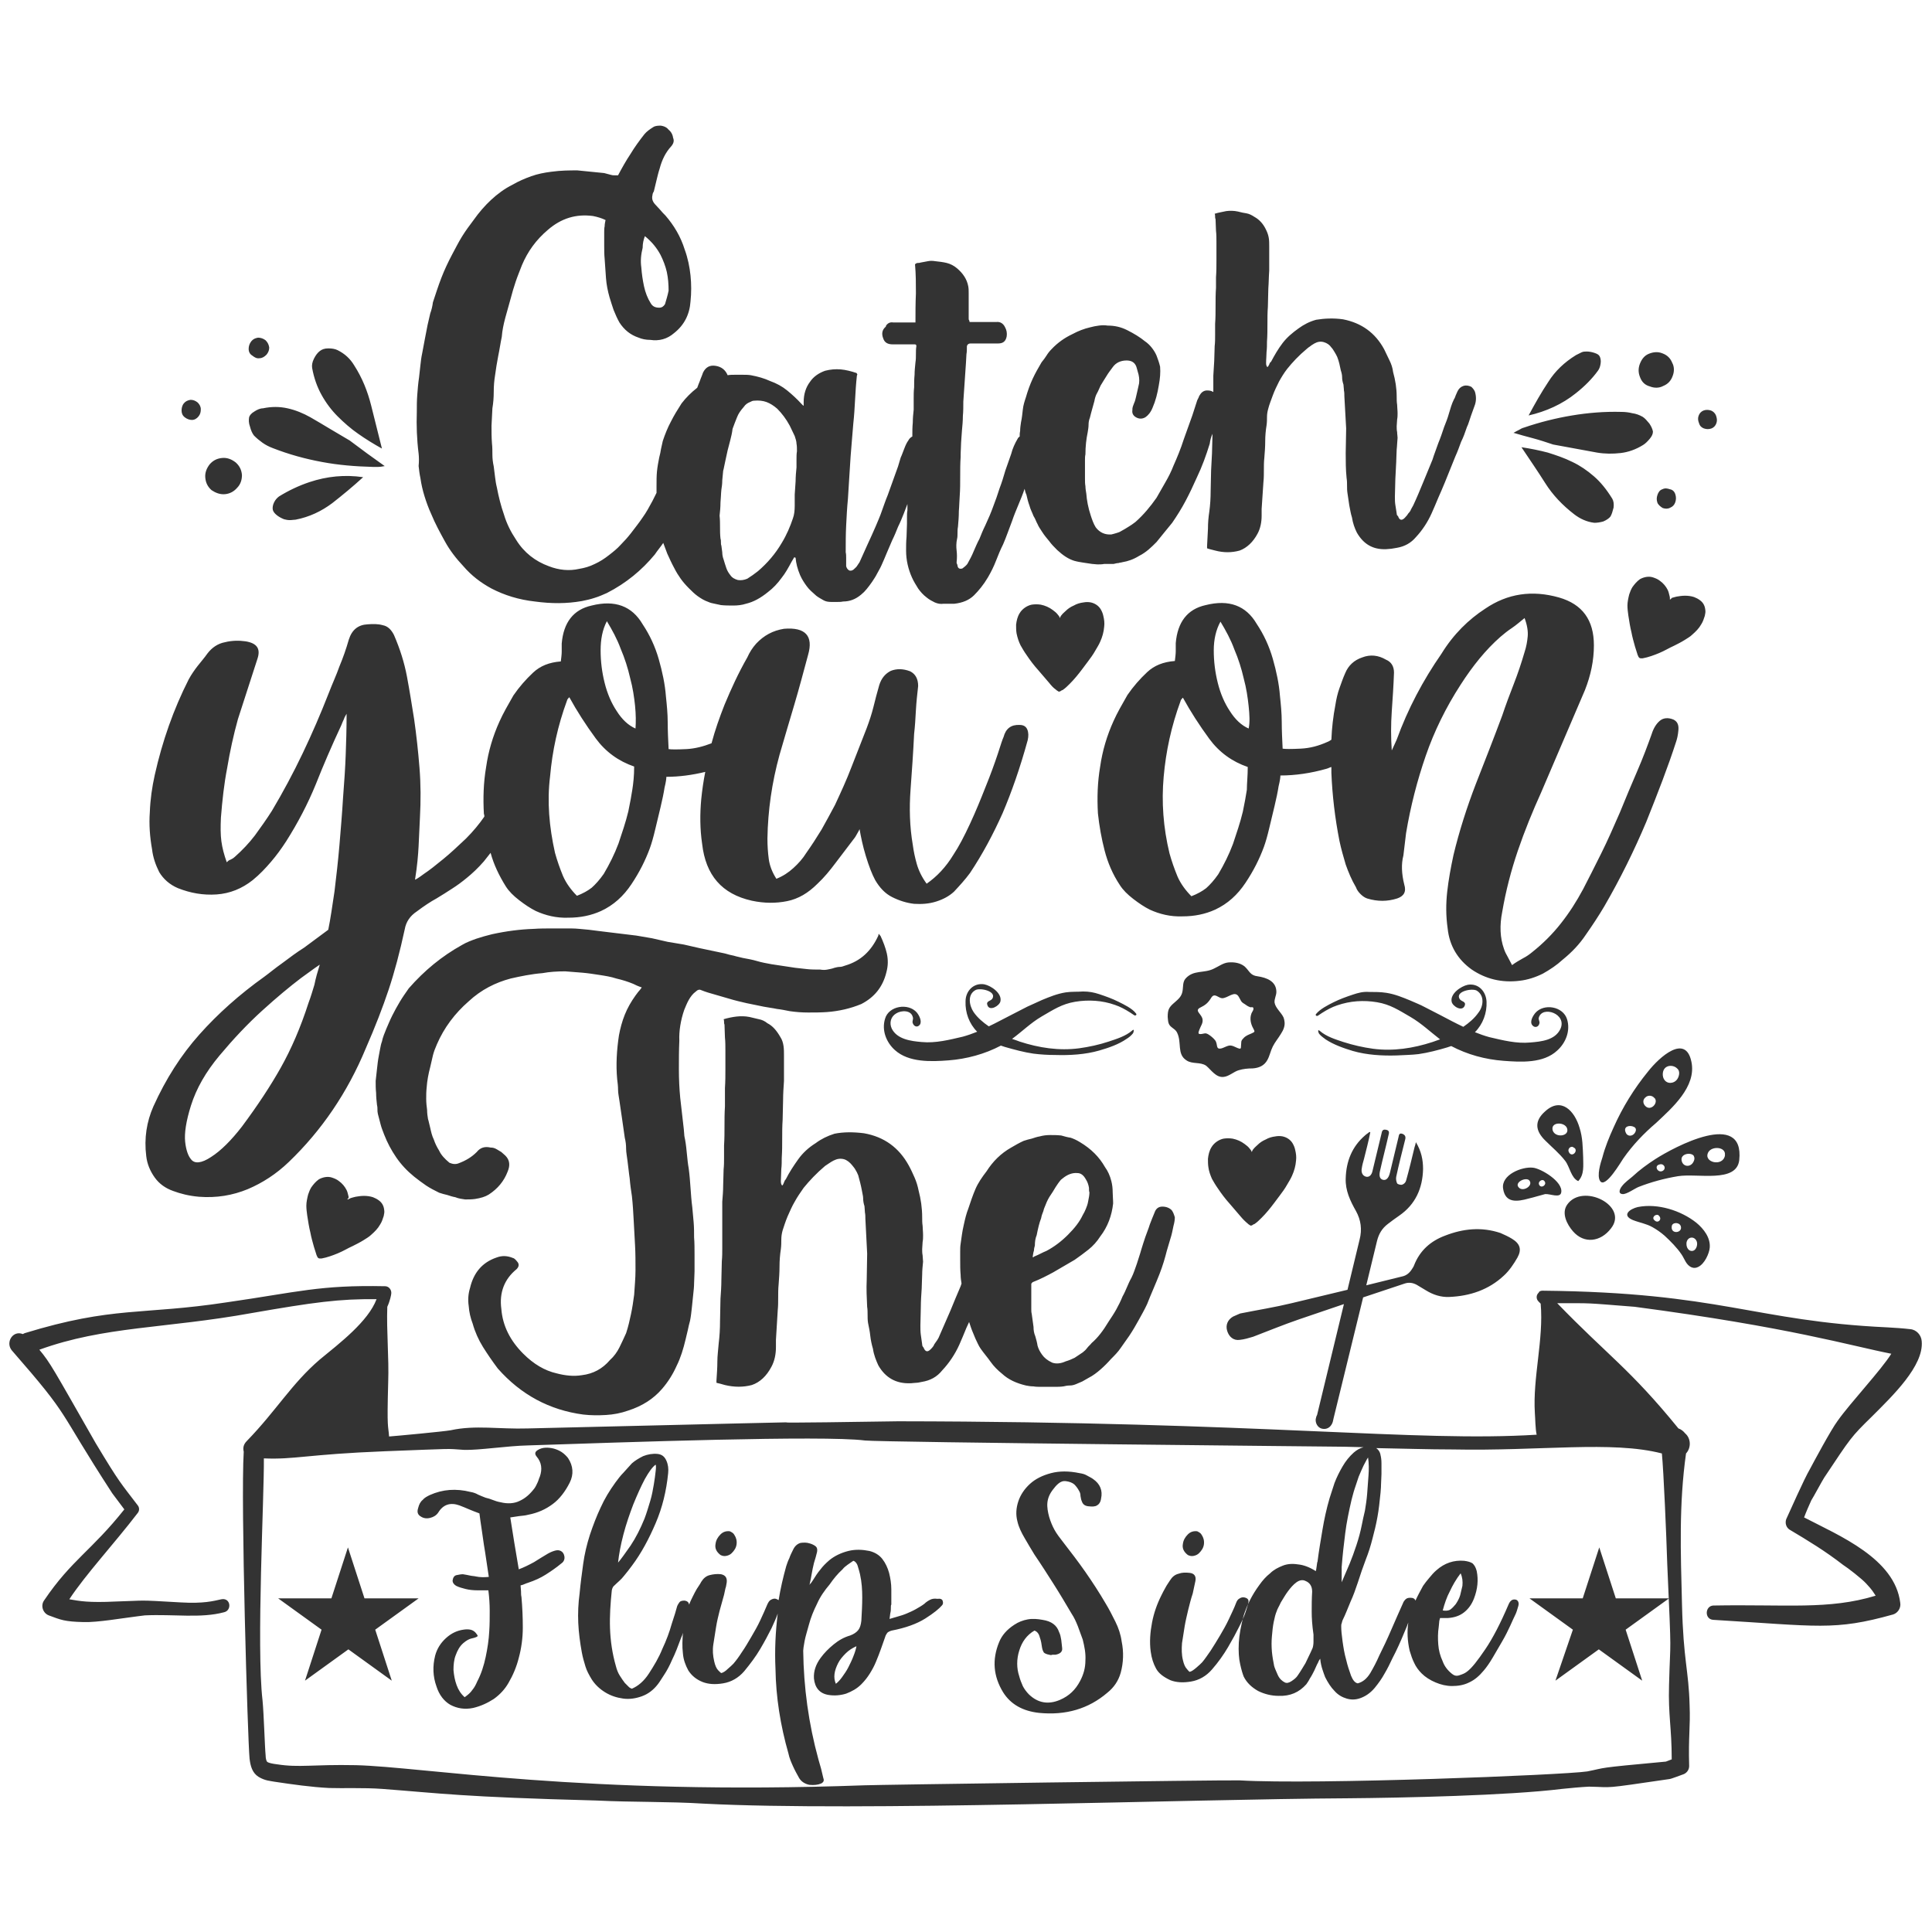 <?xml version="1.0" encoding="utf-8"?>
<!-- Generator: Adobe Illustrator 18.0.0, SVG Export Plug-In . SVG Version: 6.00 Build 0)  -->
<!DOCTYPE svg PUBLIC "-//W3C//DTD SVG 1.1//EN" "http://www.w3.org/Graphics/SVG/1.1/DTD/svg11.dtd">
<svg version="1.1" id="Layer_1" xmlns="http://www.w3.org/2000/svg" xmlns:xlink="http://www.w3.org/1999/xlink" x="0px" y="0px"
	 viewBox="0 0 432 432" enable-background="new 0 0 432 432" xml:space="preserve">
<path fill="#333333" d="M352.4,87.9c-3.1,2.5-6.7,4.1-10.6,5c1.4-2.6,2.8-5.1,4.4-7.5c1.5-2.4,3.6-4.4,6.2-6
	c0.4-0.2,0.8-0.4,1.2-0.6c0.4-0.2,0.8-0.2,1.2-0.2c0.5,0,1.1,0.1,1.7,0.3c0.6,0.2,1,0.4,1.2,0.8c0.2,0.4,0.3,1,0.2,1.6
	c-0.1,0.7-0.3,1.2-0.6,1.6C356,84.7,354.3,86.4,352.4,87.9z M342.8,98c1.5,0.4,3,0.9,4.5,1.4c1.6,0.3,3.3,0.6,4.9,0.9
	c1.7,0.3,3.3,0.6,4.9,0.9c1.8,0.3,3.5,0.3,5.3,0.1c1.7-0.2,3.4-0.8,5-1.8c0.5-0.3,1-0.8,1.5-1.4c0.5-0.6,0.7-1.1,0.7-1.6
	c-0.1-0.6-0.4-1.2-0.8-1.8c-0.5-0.6-1-1.2-1.5-1.5c-0.7-0.4-1.5-0.7-2.3-0.8c-0.8-0.2-1.6-0.3-2.5-0.3c-3.7-0.1-7.4,0.2-11,0.8
	c-3.6,0.6-7.2,1.5-10.7,2.7c-0.4,0.1-0.8,0.3-1.1,0.5c-0.4,0.2-0.8,0.4-1.3,0.7c0,0,0.1,0,0.1,0C339.8,97.2,341.3,97.6,342.8,98z
	 M381,95.8c0.6,0.2,1.1,0.2,1.7,0c0.5-0.2,0.9-0.6,1.1-1.2c0.2-0.6,0.1-1.1-0.1-1.7c-0.2-0.5-0.6-0.9-1.1-1.1
	c-0.6-0.2-1.2-0.2-1.7,0c-0.5,0.2-0.9,0.6-1.1,1.2c-0.2,0.6-0.1,1.1,0.1,1.6C380.1,95.3,380.5,95.6,381,95.8z M373.4,109.4
	c-0.6-0.2-1.1-0.3-1.7,0c-0.6,0.2-0.9,0.7-1.1,1.3c-0.2,0.6-0.2,1.1,0,1.7c0.2,0.5,0.7,0.9,1.2,1.2c0.6,0.2,1.2,0.2,1.7-0.1
	c0.5-0.2,0.9-0.6,1.1-1.2c0.2-0.6,0.2-1.2,0-1.8C374.4,109.9,374,109.5,373.4,109.4z M368.9,86.4c1,0.4,2.1,0.4,3-0.1
	c1-0.4,1.7-1.1,2.1-2.2c0.4-1,0.4-2.1-0.1-3c-0.4-1-1.1-1.7-2.2-2.1c-1-0.4-2-0.3-3,0.1c-1,0.4-1.6,1.2-2,2.2c-0.4,1-0.4,2,0,3
	C367.1,85.4,367.8,86.1,368.9,86.4z M356.4,106.5c-1.5-1.3-3.1-2.4-4.8-3.2c-1.8-0.9-3.6-1.5-5.5-2.1c-1.9-0.5-3.9-0.9-5.9-1.2
	c1.8,2.7,3.6,5.3,5.3,8c1.7,2.7,3.9,5,6.5,7c1.3,1,2.8,1.7,4.5,1.9c0.6,0,1.3-0.1,2-0.3c0.7-0.3,1.3-0.7,1.6-1.1
	c0.3-0.5,0.5-1.2,0.7-2c0.1-0.8,0-1.5-0.3-2C359.2,109.4,357.9,107.8,356.4,106.5z M71.9,88.3c1,1.8,2.2,3.4,3.6,4.8
	c1.4,1.4,3,2.8,4.6,3.9c1.7,1.2,3.5,2.3,5.3,3.3c-0.8-3.2-1.6-6.4-2.4-9.6c-0.8-3.2-2-6.2-3.8-9c-0.9-1.5-2.1-2.6-3.7-3.4
	c-0.6-0.3-1.3-0.4-2.1-0.4c-0.8,0-1.4,0.2-1.9,0.6c-0.5,0.4-0.9,0.9-1.3,1.7c-0.4,0.8-0.5,1.5-0.4,2.1
	C70.2,84.5,70.9,86.5,71.9,88.3z M56.9,92c-0.7,0.4-1.1,0.9-1.2,1.3c-0.1,0.6-0.1,1.3,0.2,2.1c0.2,0.8,0.5,1.5,0.9,2
	c0.6,0.6,1.2,1.1,1.9,1.6c0.7,0.5,1.5,0.9,2.3,1.2c3.6,1.4,7.2,2.4,11,3.1c3.7,0.7,7.5,1,11.3,1.1c0.4,0,0.8,0,1.3,0
	c0.4,0,1-0.1,1.5-0.2c-0.1,0-0.1,0-0.1,0c-1.3-0.9-2.6-1.9-3.9-2.8c-1.3-1-2.6-1.9-3.9-2.9c-1.5-0.9-2.9-1.7-4.4-2.6
	c-1.5-0.9-3-1.8-4.4-2.6c-1.6-0.9-3.3-1.6-5.1-2c-1.8-0.4-3.6-0.4-5.5,0C58.2,91.3,57.5,91.6,56.9,92z M50.3,110.5
	c1.1-0.1,2-0.6,2.7-1.4c0.8-0.8,1.1-1.8,1.1-2.9c-0.1-1.1-0.5-2-1.4-2.8c-0.9-0.7-1.9-1.1-3-1c-1.1,0.1-2,0.5-2.8,1.4
	c-0.7,0.9-1.1,1.9-1,3c0.1,1.1,0.5,2,1.4,2.8C48.2,110.2,49.2,110.6,50.3,110.5z M62.4,111c-0.4,0.3-0.8,0.7-1.1,1.3
	c-0.3,0.6-0.4,1.2-0.3,1.7c0.1,0.4,0.4,0.8,0.9,1.2c0.5,0.4,1.1,0.7,1.6,0.9c0.4,0.1,0.8,0.2,1.3,0.2c0.5,0,0.9-0.1,1.3-0.1
	c3.1-0.6,5.8-1.9,8.2-3.7c2.3-1.8,4.6-3.7,6.9-5.8c-4.1-0.6-8.1-0.2-12,1.1C66.8,108.6,64.5,109.7,62.4,111z M56.4,79.5
	c0.5,0.4,1,0.7,1.6,0.6c0.6,0,1.1-0.3,1.6-0.8c0.4-0.5,0.6-1,0.6-1.6c-0.1-0.6-0.3-1.1-0.8-1.6c-0.5-0.4-1.1-0.6-1.7-0.6
	c-0.6,0.1-1.1,0.3-1.5,0.8c-0.4,0.5-0.6,1.1-0.6,1.7C55.6,78.7,55.9,79.2,56.4,79.5z M42.9,93.9c0.6,0,1.1-0.3,1.5-0.8
	c0.4-0.5,0.5-1,0.5-1.6c0-0.6-0.3-1.1-0.7-1.5c-0.5-0.4-1-0.6-1.6-0.6c-0.6,0.1-1.1,0.3-1.5,0.8c-0.4,0.5-0.5,1.1-0.5,1.6
	c0,0.6,0.2,1.1,0.7,1.5C41.8,93.7,42.4,93.9,42.9,93.9z M93.6,101.4c-0.4-3.2-0.5-6.3-0.4-9.3c0-1.3,0-2.5,0.1-3.8
	c0.1-1.3,0.2-2.6,0.4-3.9c0.1-0.9,0.2-1.8,0.3-2.7c0.1-0.9,0.2-1.8,0.4-2.7c0.2-1.1,0.4-2.2,0.6-3.2c0.2-1,0.4-2.1,0.6-3.1
	c0.2-0.9,0.4-1.8,0.6-2.6c0.3-0.8,0.5-1.7,0.6-2.5c0.6-1.8,1.2-3.7,1.9-5.5c0.7-1.8,1.5-3.5,2.4-5.2c0.7-1.3,1.4-2.7,2.2-4
	c0.8-1.3,1.7-2.5,2.6-3.7c1.2-1.7,2.5-3.2,3.9-4.5c1.4-1.3,3-2.5,4.8-3.4c1.4-0.8,2.8-1.4,4.2-1.9c1.4-0.5,2.9-0.8,4.5-1
	c2.2-0.3,4.1-0.3,5.8-0.3c1,0.1,2,0.2,3,0.3c1,0.1,2,0.2,3,0.3l1.5,0.4c0.3,0.1,0.5,0.1,0.8,0.1c0.3,0,0.6,0,0.8,0
	c0.9-1.7,1.8-3.3,2.8-4.8c0.9-1.5,2-3,3.1-4.4c0.5-0.6,1.2-1.1,2-1.6c0.5-0.3,1.1-0.3,1.7-0.3c0.6,0.1,1.2,0.3,1.6,0.8
	c0.6,0.5,1,1.1,1.1,1.9c0.3,0.7,0.1,1.3-0.4,1.9c-1.3,1.4-2.1,3.1-2.6,5c-0.3,0.9-0.5,1.8-0.7,2.6c-0.2,0.8-0.4,1.7-0.6,2.5
	c-0.2,0.3-0.3,0.6-0.3,0.8c-0.2,0.8,0,1.4,0.5,2c0.4,0.4,0.8,0.9,1.2,1.3c0.4,0.5,0.8,0.9,1.2,1.3c1.9,2.2,3.4,4.7,4.3,7.6
	c0.7,1.9,1.1,3.9,1.3,5.8c0.2,1.9,0.2,3.9,0,5.8c-0.2,2.9-1.4,5.3-3.7,7.1c-1.5,1.3-3.3,1.8-5.3,1.5c-1,0-1.9-0.2-2.6-0.5
	c-1.8-0.6-3.2-1.7-4.3-3.4c-0.5-0.9-0.9-1.8-1.3-2.8c-0.3-0.9-0.6-1.8-0.9-2.8c-0.4-1.4-0.7-2.9-0.8-4.3c-0.1-1.4-0.2-2.9-0.3-4.3
	c-0.1-1-0.1-2-0.1-3c0-1,0-2,0-3c0-0.4,0-0.9,0.1-1.3c0-0.5,0.1-0.9,0.2-1.4c-0.8-0.4-1.8-0.7-2.8-0.9c-3.8-0.5-7.1,0.5-10.1,3.1
	c-2.6,2.2-4.5,4.8-5.8,7.9c-0.5,1.3-1,2.5-1.4,3.7c-0.4,1.2-0.8,2.5-1.1,3.7c-0.4,1.4-0.8,2.9-1.2,4.3c-0.4,1.5-0.7,2.9-0.8,4.3
	c-0.3,1.4-0.5,2.9-0.8,4.3c-0.3,1.5-0.5,2.9-0.7,4.3c-0.2,1.2-0.3,2.4-0.3,3.7c0,1.3-0.1,2.5-0.3,3.7c-0.1,1.3-0.1,2.6-0.2,3.9
	c0,1.3,0,2.6,0.1,3.9c0.1,0.9,0.1,1.8,0.1,2.6c0,0.8,0.1,1.7,0.3,2.6c0.1,0.8,0.2,1.6,0.3,2.4c0.1,0.8,0.2,1.5,0.4,2.3
	c0.4,2.1,0.9,4.1,1.6,6.1c0.6,2,1.5,3.8,2.7,5.6c1.8,2.9,4.3,4.8,7.3,5.9c2.3,0.9,4.6,1.1,6.8,0.6c1.2-0.2,2.3-0.5,3.5-1.1
	c1.1-0.5,2.2-1.2,3.2-2c0.9-0.7,1.8-1.4,2.6-2.3c0.8-0.8,1.6-1.7,2.3-2.6c0.9-1.2,1.8-2.3,2.6-3.5c0.8-1.1,1.5-2.4,2.2-3.7
	c0.3-0.6,0.6-1.2,0.9-1.8c0-0.5,0-1.1,0-1.6c0-1.1,0-2.2,0.1-3.2c0.1-1,0.3-2.1,0.5-3.1c0.2-0.7,0.3-1.3,0.4-1.9
	c0.1-0.6,0.3-1.2,0.4-1.8c0.5-1.5,1.1-3,1.8-4.3c0.7-1.4,1.5-2.7,2.4-4.1c1-1.3,2.1-2.4,3.5-3.5c0.1-0.3,0.2-0.5,0.3-0.8
	c0.2-0.4,0.3-0.8,0.5-1.3c0.2-0.4,0.3-0.8,0.5-1.3c0.6-1.2,1.5-1.7,2.8-1.5c1.3,0.2,2.2,0.9,2.7,2.1c0.5-0.1,1.1-0.1,1.6-0.1
	c0.6,0,1.2,0,1.8,0c0.6,0,1.2,0,1.8,0.1c1.6,0.3,3,0.7,4.3,1.3c1.4,0.5,2.7,1.2,3.8,2.1c1.1,0.9,2.2,1.9,3.2,3l0.4,0.4h0.1v-0.8
	c0-1.8,0.5-3.3,1.4-4.5c0.8-1.2,2-2,3.4-2.5c1.2-0.3,2.3-0.4,3.5-0.3c1.1,0.1,2.3,0.4,3.5,0.8l0.1,0.1c0,0.1,0,0.1,0.1,0.2
	c0,0,0,0.1-0.1,0.3c-0.2,1.8-0.3,3.5-0.4,5.3c-0.1,1.8-0.2,3.6-0.4,5.4c-0.1,1.2-0.2,2.4-0.3,3.6c-0.1,1.2-0.2,2.5-0.3,3.7
	c-0.1,1.6-0.2,3.2-0.3,4.7c-0.1,1.6-0.2,3.2-0.3,4.8c-0.2,2-0.3,4-0.4,6c-0.1,2-0.1,4-0.1,6c0.1,0.4,0.1,0.8,0.1,1.3
	c0,0.4,0,0.8,0,1.3v0.5c0.1,0.4,0.3,0.7,0.6,0.9c0.3,0.2,0.7,0.1,1-0.1c0.3-0.3,0.6-0.5,0.8-0.8c0.2-0.3,0.4-0.6,0.6-0.9
	c0.6-1.3,1.2-2.7,1.8-4c0.6-1.3,1.2-2.6,1.8-4c0.5-1.2,1-2.3,1.4-3.5c0.4-1.1,0.8-2.3,1.3-3.5l2.3-6.4c0.2-0.7,0.4-1.3,0.6-2
	c0.3-0.6,0.5-1.3,0.8-2c0.3-0.8,0.6-1.4,0.9-1.8c0.2-0.4,0.5-0.7,0.9-0.9c0-0.1,0-0.1,0-0.2c0-0.9,0-1.9,0.1-2.9c0-1,0.1-2,0.2-2.9
	c0-0.8,0-1.7,0-2.5c0-0.8,0-1.6,0.1-2.5c0-0.9,0-1.8,0.1-2.8c0-0.9,0.1-1.8,0.2-2.8c0.1-0.6,0.1-1.2,0.1-1.8c0-0.6,0-1.2,0.1-1.8
	c0-0.3-0.1-0.4-0.4-0.4h-0.5h-4.4c-1.1,0-1.8-0.4-2.1-1.3c-0.4-1-0.3-1.9,0.5-2.6c0.1-0.1,0.1-0.1,0.1-0.2c0,0,0-0.1,0.1-0.2
	c0.4-0.5,0.9-0.7,1.5-0.6h4.2h0.8c0-2.2,0-4.3,0.1-6.5c0-2.1,0-4.3-0.2-6.5c0.2-0.2,0.4-0.3,0.6-0.3c0.2,0,0.4,0,0.7-0.1
	c0.6-0.1,1.1-0.2,1.6-0.3c0.5-0.1,1-0.1,1.6,0c0.9,0.1,1.8,0.2,2.6,0.4c0.8,0.2,1.6,0.6,2.3,1.2c1.3,1.1,2.2,2.4,2.5,4
	c0.1,0.5,0.1,1,0.1,1.5c0,0.5,0,1,0,1.5v4.2c0,0.2,0,0.3,0.1,0.4c0,0.1,0.1,0.2,0.1,0.4h0.8h5.2c0.8-0.1,1.5,0.3,1.9,1.1
	c0.4,0.7,0.5,1.4,0.4,2.1c-0.2,1.1-0.8,1.6-1.9,1.6H217c-0.4,0-0.7,0.2-0.8,0.6c0,0.7,0,1.3-0.1,1.8c0,0.5-0.1,1.2-0.1,1.8
	c-0.1,1.4-0.2,2.9-0.3,4.4c-0.1,1.5-0.2,3-0.3,4.4c0,1.1,0,2.2-0.1,3.2c0,1.1-0.1,2.1-0.2,3.2c-0.1,0.9-0.1,1.8-0.2,2.8
	c0,0.9-0.1,1.8-0.1,2.8v0.4c-0.1,1.4-0.1,2.9-0.1,4.3c0,1.5,0,2.9-0.1,4.3c-0.1,1.2-0.1,2.4-0.2,3.5c0,1.2-0.1,2.4-0.2,3.5
	c-0.1,0.5-0.1,1-0.1,1.4c0,0.5,0,0.9-0.1,1.3c-0.2,0.9-0.2,1.8-0.1,2.6c0.1,0.8,0.1,1.7,0,2.6c0,0.2,0,0.3,0.1,0.4
	c0,0.1,0.1,0.2,0.1,0.4c0.1,0.6,0.5,0.8,1.1,0.6c0.4-0.3,0.8-0.6,1.1-1c0.5-0.9,1-1.8,1.4-2.8c0.4-0.9,0.8-1.9,1.3-2.8
	c0.4-1,0.8-2,1.3-3c0.7-1.5,1.3-2.9,1.8-4.3c0.5-1.3,1-2.7,1.4-4c0.5-1.3,0.9-2.6,1.3-4c0.4-1.1,0.8-2.3,1.3-3.7
	c0.3-1.2,0.8-2.3,1.5-3.5c0.1-0.2,0.3-0.3,0.4-0.4c0-0.4,0-0.8,0.1-1.2c0-0.7,0.1-1.3,0.2-2c0.2-0.9,0.3-1.9,0.4-2.8
	c0.1-1,0.4-1.9,0.7-2.8c0.4-1.4,0.9-2.8,1.5-4.1c0.6-1.3,1.3-2.5,2-3.7c0.4-0.5,0.8-1,1.1-1.5c0.3-0.5,0.7-1,1.1-1.4
	c1.4-1.5,3-2.6,4.7-3.4c1.3-0.7,2.6-1.2,3.9-1.5c0.7-0.2,1.3-0.3,2-0.4c0.7-0.1,1.3-0.1,2,0c1.5,0,2.9,0.3,4.3,1
	c1.6,0.8,2.9,1.6,4,2.5c0.6,0.4,1.1,0.9,1.5,1.4c0.4,0.5,0.8,1.1,1.1,1.8c0.3,0.8,0.6,1.6,0.8,2.5c0.1,1.3,0,2.6-0.3,4.2
	c-0.3,1.8-0.7,3.4-1.4,5c-0.4,1-1,1.7-1.6,2.1c-0.7,0.4-1.4,0.4-2.1,0c-0.7-0.4-0.9-1-0.8-1.6c0-0.3,0-0.5,0.1-0.8
	c0.1-0.3,0.2-0.5,0.3-0.8c0.2-0.4,0.3-0.9,0.4-1.3c0.1-0.5,0.2-0.9,0.3-1.3c0.2-0.8,0.3-1.4,0.4-1.8c0.1-0.8,0-1.7-0.3-2.6
	c-0.2-0.7-0.3-1.2-0.5-1.5c-0.4-0.7-1.1-1-2-1c-1.3,0-2.4,0.5-3.1,1.5c-0.5,0.7-1,1.3-1.4,2c-0.4,0.6-0.8,1.3-1.3,2.1
	c-0.3,0.6-0.5,1.2-0.8,1.7c-0.3,0.5-0.5,1.2-0.6,1.8c-0.2,0.6-0.3,1.2-0.5,1.8c-0.2,0.6-0.3,1.2-0.5,1.9c-0.2,0.5-0.3,1-0.3,1.6
	c0,0.5-0.1,1.1-0.2,1.7c-0.3,1.4-0.5,3.1-0.5,4.9c-0.1,0.4-0.1,0.9-0.1,1.3c0,0.5,0,0.9,0,1.3v2.8c0,0.6,0,1.2,0.1,1.7
	c0,0.5,0.1,1.1,0.2,1.7c0.1,1.4,0.4,3.1,1,4.9c0.3,0.9,0.6,1.8,1.1,2.6c0.9,1.2,2.1,1.7,3.5,1.6c0.4-0.1,0.8-0.2,1.1-0.3
	c0.3-0.1,0.7-0.2,1-0.4c0.6-0.3,1.2-0.7,1.7-1c0.5-0.3,1.1-0.7,1.6-1.1c1.8-1.6,3.3-3.4,4.7-5.4c0.7-1.2,1.3-2.3,2-3.5
	c0.7-1.2,1.3-2.4,1.8-3.7c0.8-1.8,1.6-3.7,2.3-5.9l1.9-5.3l1.1-3.4c0.1-0.2,0.2-0.4,0.3-0.6c0.1-0.3,0.2-0.5,0.3-0.6
	c0.4-0.7,1-1,1.6-1c0.6,0,1,0.1,1.3,0.3c0,0,0.1,0,0.1,0.1v-3.7c0.1-1.1,0.1-2.2,0.2-3.3c0-1.1,0.1-2.2,0.1-3.3
	c0.1-0.8,0.1-1.7,0.1-2.5c0-0.8,0-1.6,0-2.5c0.1-1.3,0.1-2.7,0.1-4c0-1.3,0-2.7,0.1-4.1V62c0.1-1.3,0.1-2.6,0.1-3.9
	c0-1.3,0-2.6,0-3.9c0-0.9,0-1.8-0.1-2.6c0-0.8-0.1-1.7-0.1-2.6c-0.1-0.2-0.1-0.4-0.1-0.6c0-0.2,0-0.4-0.1-0.6
	c0.9-0.3,1.8-0.4,2.6-0.6c0.8-0.1,1.7-0.1,2.6,0.1c0.7,0.2,1.3,0.3,1.9,0.4c0.6,0.1,1.2,0.4,1.8,0.8c1.1,0.6,2,1.6,2.6,2.9
	c0.3,0.6,0.5,1.2,0.6,1.8c0.1,0.6,0.1,1.3,0.1,2v5.3c-0.1,1.3-0.1,2.7-0.2,4c0,1.3-0.1,2.7-0.1,4.1c-0.1,1.3-0.1,2.5-0.1,3.8
	c0,1.3,0,2.6-0.1,4c0,0.8,0,1.5-0.1,2.3c0,0.8-0.1,1.6-0.1,2.5c0,0.4,0.1,0.7,0.3,0.9c0.2-0.2,0.3-0.4,0.4-0.6
	c0.1-0.3,0.2-0.5,0.4-0.6c0.8-1.5,1.6-2.9,2.6-4.2c1-1.3,2.2-2.3,3.6-3.3c1.1-0.8,2.4-1.5,3.9-1.9c1.8-0.3,3.9-0.4,6-0.1
	c4.1,0.8,7.2,3,9.2,6.7c0.4,0.8,0.8,1.7,1.2,2.5c0.4,0.8,0.7,1.7,0.8,2.6c0.5,1.8,0.8,3.6,0.8,5.5c0,0.6,0,1.2,0.1,1.8
	c0,0.6,0.1,1.2,0.1,1.9c0,0.4,0,0.9-0.1,1.4c0,0.5-0.1,1-0.1,1.5c0,0.4,0,0.9,0.1,1.3c0,0.5,0.1,0.9,0.1,1.3
	c-0.1,0.9-0.1,1.8-0.2,2.6c0,0.8-0.1,1.7-0.1,2.6v0.1c-0.1,1.3-0.1,2.6-0.2,3.9c0,1.3-0.1,2.6-0.1,3.9c0,0.7,0,1.3,0.1,1.9
	c0.1,0.6,0.2,1.2,0.3,1.9c0,0.3,0.1,0.5,0.3,0.6c0.3,0.9,0.8,1.1,1.5,0.4c0.4-0.4,0.7-0.8,0.8-1c0.3-0.3,0.5-0.6,0.6-0.9
	c0.2-0.3,0.3-0.6,0.5-0.9c0.8-1.7,1.5-3.4,2.2-5.1c0.7-1.7,1.4-3.4,2.1-5.1c0.4-1.3,0.9-2.5,1.3-3.7c0.5-1.2,0.9-2.4,1.3-3.6
	c0.4-1,0.8-2,1.1-3.1c0.3-1,0.6-2.1,1.1-3.1c0.2-0.3,0.3-0.6,0.4-0.9c0.1-0.3,0.3-0.6,0.4-0.9c0.3-0.6,0.7-1,1.3-1.2
	c0.6-0.2,1.2-0.1,1.8,0.2c0.3,0.3,0.6,0.6,0.8,1.1c0.3,1,0.3,2,0,2.9c-0.3,0.8-0.6,1.7-0.9,2.5c-0.3,0.8-0.5,1.7-0.9,2.5
	c-0.4,1.2-0.8,2.3-1.3,3.3c-0.4,1.1-0.8,2.2-1.3,3.3l-2.3,5.7c-0.5,1.2-1,2.4-1.5,3.5c-0.5,1.2-1,2.4-1.5,3.5
	c-0.9,2-2.1,3.8-3.5,5.3c-1.1,1.3-2.5,2.1-4.3,2.4c-0.4,0.1-0.8,0.1-1.2,0.2c-0.4,0-0.8,0.1-1.2,0.1c-2.9,0.1-5-1.1-6.5-3.7
	c-0.5-1-0.9-2.1-1.1-3.4c-0.3-0.9-0.4-1.8-0.6-2.7c-0.1-0.9-0.3-1.8-0.4-2.7c-0.1-0.6-0.1-1.2-0.1-1.7c0-0.5,0-1.1-0.1-1.7
	c-0.2-1.9-0.2-3.8-0.2-5.6c0-1.8,0.1-3.6,0.1-5.5l-0.4-7.2c0-0.4,0-0.9-0.1-1.3c0-0.5-0.1-0.9-0.1-1.3c-0.2-0.6-0.3-1.1-0.3-1.6
	c0-0.5-0.1-1-0.3-1.6c-0.2-1-0.4-2-0.8-3c-0.2-0.4-0.4-0.8-0.6-1.1c-0.2-0.3-0.4-0.7-0.7-1c-0.4-0.6-1-1-1.7-1.2
	c-0.7-0.2-1.4-0.1-2.1,0.3c-0.3,0.2-0.7,0.4-0.9,0.6c-0.3,0.2-0.6,0.4-0.8,0.6c-1.8,1.5-3.2,3-4.4,4.5c-0.7,0.9-1.3,1.9-1.8,2.8
	c-0.5,1-1,2-1.4,3.1c-0.4,1.1-0.8,2.1-1,2.9c-0.2,0.7-0.3,1.3-0.3,1.9c0,0.6,0,1.2-0.1,1.9c-0.2,1.2-0.3,2.4-0.3,3.6
	c0,1.2-0.1,2.5-0.2,3.7c-0.1,0.9-0.1,1.8-0.1,2.7s0,1.8-0.1,2.7l-0.4,6v1.5c0,1.5-0.3,2.9-0.9,4c-1,1.9-2.4,3.2-4,3.8
	c-1.8,0.5-3.6,0.5-5.5,0c-0.7-0.2-1.3-0.3-1.8-0.5v-0.5c0.1-1.3,0.1-2.6,0.2-3.9c0-1.3,0.1-2.5,0.3-3.8c0.2-1.5,0.3-3,0.3-4.6
	c0-1.6,0.1-3.1,0.1-4.6c0.1-1.3,0.1-2.5,0.2-3.8c0-1.3,0.1-2.6,0.1-3.8c0-0.3,0-0.5,0-0.7c0,0,0,0.1,0,0.1c-0.3,0.7-0.5,1.4-0.6,2.2
	c-0.8,2.6-1.7,5.1-2.9,7.6c-0.8,1.8-1.6,3.5-2.5,5.2c-0.9,1.7-1.9,3.3-3,4.9c-1.2,1.5-2.4,2.9-3.5,4.3c-0.6,0.6-1.2,1.2-1.8,1.7
	c-0.6,0.5-1.3,1-2.1,1.4c-1.3,0.8-2.5,1.2-3.7,1.4c-0.3,0.1-0.7,0.1-0.9,0.2c-0.3,0-0.7,0.1-1.1,0.2h-2.1c-0.5,0.1-1,0.1-1.4,0.1
	c-0.5,0-0.9-0.1-1.3-0.1c-0.7-0.1-1.3-0.2-2-0.3c-0.6-0.1-1.3-0.2-2-0.4c-1.3-0.4-2.5-1.2-3.8-2.4c-0.7-0.7-1.3-1.3-1.8-2
	c-0.5-0.6-1.1-1.3-1.6-2.1c-0.4-0.6-0.8-1.2-1-1.7c-0.3-0.5-0.5-1.2-0.9-1.8c-0.3-0.8-0.7-1.5-0.9-2.3c-0.3-0.8-0.5-1.6-0.7-2.5
	c-0.2-0.4-0.3-0.8-0.4-1.3c0,0,0,0,0,0c-0.4,1.2-0.9,2.4-1.4,3.6c-0.5,1.2-1,2.4-1.4,3.6c-0.7,1.8-1.3,3.6-2,5.2
	c-0.6,1.2-1.1,2.4-1.6,3.7c-0.5,1.3-1.1,2.5-1.8,3.7c-1,1.7-2.1,3-3.1,4c-1.1,1.1-2.6,1.7-4.4,1.9h-2.4c-0.7,0.1-1.3,0-2-0.3
	c-0.6-0.3-1.2-0.6-1.8-1.1c-0.8-0.6-1.4-1.3-1.9-2c-0.5-0.8-1-1.6-1.4-2.5c-0.8-1.8-1.3-3.8-1.3-6c0-1,0-2,0.1-3c0-1,0.1-2,0.1-3
	c0-0.5,0-1,0-1.5s0-1,0.1-1.5c0-0.5,0-0.9,0-1.4c-0.3,0.7-0.5,1.4-0.8,2.1c-0.4,1-0.8,2-1.3,3c-0.4,1-0.8,2-1.3,3
	c-0.4,0.9-0.8,1.9-1.2,2.8c-0.4,1-0.8,1.9-1.2,2.8c-0.3,0.7-0.7,1.3-1,1.9c-0.3,0.6-0.7,1.2-1.1,1.8c-0.4,0.6-0.8,1.1-1.2,1.6
	c-0.4,0.5-0.8,0.9-1.3,1.3c-1.2,1-2.5,1.5-4,1.5c-0.4,0.1-0.9,0.1-1.3,0.1c-0.5,0-0.9,0-1.3,0c-0.7,0-1.3-0.1-1.8-0.4
	c-0.5-0.3-1.1-0.6-1.6-1c-0.8-0.7-1.6-1.4-2.1-2.1c-0.6-0.8-1.1-1.6-1.5-2.5c-0.6-1.4-0.9-2.7-1-3.8c0-0.1,0-0.1-0.1-0.1
	c0,0-0.1,0-0.1-0.1h-0.1c-0.1,0.2-0.2,0.3-0.3,0.5c-0.1,0.2-0.2,0.3-0.3,0.5c-0.7,1.3-1.4,2.6-2.3,3.7c-0.8,1.1-1.8,2.2-3,3.1
	c-1.6,1.3-3.2,2.2-4.9,2.6c-0.9,0.3-1.9,0.4-2.8,0.4c-1,0-1.9,0-2.8-0.1c-0.4-0.1-0.9-0.2-1.4-0.3c-0.5-0.1-1-0.2-1.4-0.4
	c-0.9-0.3-1.7-0.8-2.4-1.3c-0.7-0.5-1.3-1.1-2-1.8c-0.7-0.7-1.3-1.4-1.8-2.1c-0.5-0.7-1-1.5-1.4-2.3c-0.6-1.1-1.1-2.2-1.6-3.3
	c-0.3-0.8-0.6-1.6-0.9-2.4c-0.6,0.9-1.3,1.7-1.9,2.6c-2.9,3.5-6.4,6.4-10.7,8.6c-0.9,0.4-1.8,0.8-2.8,1.1c-0.9,0.3-1.8,0.5-2.8,0.7
	c-3.4,0.6-6.8,0.6-10.5,0.1c-3.6-0.4-6.8-1.4-9.7-2.9c-2.4-1.3-4.5-2.9-6.3-5c-1.6-1.7-3-3.5-4.1-5.5c-1.1-2-2.2-4-3.1-6.2
	c-0.6-1.3-1.1-2.7-1.5-4c-0.4-1.3-0.7-2.6-0.9-4c-0.2-0.9-0.3-1.8-0.4-2.7C93.7,103.2,93.7,102.3,93.6,101.4z M163.3,98.4
	c-0.2,0.8-0.4,1.6-0.6,2.3c-0.2,0.8-0.3,1.5-0.5,2.3c-0.2,0.8-0.3,1.6-0.5,2.3c-0.1,0.7-0.1,1.4-0.2,2.1c0,0.8-0.1,1.5-0.2,2.1
	c-0.1,0.9-0.1,1.9-0.2,2.9c0,1-0.1,2-0.2,2.9c0.1,0.9,0.1,1.8,0.1,2.6c0,0.8,0,1.6,0.1,2.5c0.1,0.3,0.1,0.5,0.1,0.8
	c0,0.3,0,0.6,0.1,0.8c0.1,0.5,0.1,1,0.2,1.5c0,0.5,0.1,1.1,0.3,1.6c0.2,0.7,0.4,1.3,0.6,1.9c0.2,0.6,0.5,1.1,0.9,1.6
	c0.4,0.6,1,0.9,1.7,1.1c0.7,0.1,1.4,0,2.1-0.3c0.4-0.3,0.8-0.5,1.2-0.8c0.4-0.3,0.8-0.6,1.2-0.9c2.1-1.8,3.9-3.9,5.3-6.3
	c1.1-1.8,1.9-3.7,2.5-5.5c0.3-0.8,0.4-1.8,0.4-2.8v-2.5c0.1-1,0.1-2,0.2-3c0-1,0.1-2.1,0.2-3.1c0-0.6,0-1.2,0-1.8
	c0-0.6,0-1.2,0.1-1.8c0-0.6,0-1.2-0.1-1.7c0-0.5-0.2-1.1-0.4-1.7l-1.1-2.3c-0.8-1.5-1.8-2.8-2.8-3.8c-0.8-0.7-1.6-1.2-2.4-1.5
	c-0.8-0.3-1.8-0.4-2.8-0.3c-0.3,0-0.5,0.1-0.9,0.3c-0.5,0.2-1,0.5-1.4,1.1c-0.7,0.8-1.2,1.5-1.5,2.3c-0.3,0.8-0.7,1.7-1,2.6
	C163.7,96.8,163.5,97.6,163.3,98.4z M143.4,59.8c0.1,1.4,0.3,2.8,0.6,4.2c0.3,1.4,0.8,2.7,1.5,3.8c0.4,0.7,1,1,1.9,1
	c0.6,0,1-0.3,1.3-0.8c0.3-1,0.6-2,0.8-3c0-1.4-0.1-2.8-0.4-4.2c-0.3-1.3-0.8-2.6-1.4-3.8c-0.8-1.5-1.9-2.9-3.5-4.2
	c-0.3,0.8-0.5,1.6-0.5,2.6C143.3,57,143.2,58.4,143.4,59.8z M77.3,168.8c0.1-2.7,0.2-5.8,0.2-9.2c-0.2,0.4-0.5,0.8-0.6,1.2
	c-0.2,0.4-0.4,0.9-0.6,1.4c-2.1,4.5-4,8.9-5.7,13.2c-1.8,4.4-4,8.6-6.6,12.7c-1.1,1.7-2.2,3.2-3.4,4.6c-1.2,1.4-2.5,2.8-4.1,4.1
	c-2.4,1.9-5.1,3-8.1,3.2c-3,0.2-5.8-0.3-8.6-1.4c-1.9-0.8-3.3-2.1-4.2-3.6c-0.8-1.6-1.4-3.3-1.6-5.1c-0.5-2.8-0.7-5.6-0.5-8.3
	c0.1-2.8,0.5-5.6,1.1-8.3c1.7-7.6,4.2-14.7,7.6-21.4c0.6-1.1,1.3-2.1,2-3c0.7-0.9,1.5-1.8,2.2-2.8c1-1.3,2.3-2.2,3.9-2.5
	c1.6-0.4,3.2-0.4,4.6-0.2c2.5,0.4,3.4,1.6,2.7,3.8l-4.4,13.6c-1,3.6-1.8,7.3-2.4,10.9c-0.7,3.6-1.1,7.3-1.4,11.1
	c-0.1,2.1-0.1,3.8,0.1,5.3c0.2,1.5,0.6,3,1.2,4.7c0.2-0.2,0.5-0.5,0.9-0.6c0.4-0.2,0.7-0.4,0.9-0.6c1.7-1.5,3.2-3.1,4.5-4.8
	c1.3-1.8,2.6-3.6,3.8-5.5c2.5-4.2,4.8-8.5,6.9-12.9c2.1-4.4,4-8.8,5.8-13.4c0.8-2.1,1.7-4,2.4-6c0.8-1.9,1.5-3.9,2.1-6
	c0.7-2.2,2.1-3.3,4.2-3.4c1.2-0.1,2.4-0.1,3.4,0.2c1.1,0.2,1.9,1,2.5,2.2c1.3,3,2.3,6.1,2.9,9.3c0.6,3.2,1.1,6.4,1.6,9.5
	c0.5,3.5,0.9,7.1,1.2,10.9c0.3,3.7,0.3,7.4,0.1,11.1c-0.1,2.4-0.2,4.6-0.3,6.4c-0.1,1.9-0.3,4.4-0.8,7.5c0.1,0,0.8-0.4,2-1.3
	c1.2-0.8,2.6-1.9,4.3-3.3c1.6-1.3,3.3-2.9,5.1-4.6c1.6-1.6,3-3.3,4.1-4.9c0-0.2,0-0.4-0.1-0.6c-0.2-3.5-0.1-7,0.5-10.5
	c0.5-3.5,1.5-6.9,3-10.2c0.8-1.8,1.9-3.7,3.1-5.8c1.3-1.9,2.8-3.6,4.4-5.1c1.6-1.5,3.6-2.3,6.2-2.5c0.1-0.8,0.2-1.6,0.2-2.2
	c0-0.6,0-1.2,0-1.8c0.4-4.7,2.6-7.6,6.7-8.5c5.2-1.3,9,0.1,11.4,4.2c1.6,2.4,2.8,5,3.6,7.8c0.8,2.8,1.4,5.6,1.6,8.3
	c0.2,1.9,0.4,3.9,0.4,5.8c0,1.9,0.1,3.9,0.2,6c0.6,0.1,1.9,0.1,4,0c1.9-0.1,3.8-0.6,5.6-1.3c0.8-3,1.8-5.8,2.9-8.6
	c1.5-3.6,3.1-7.1,5.1-10.6c0.5-1.1,1.1-2.1,2-3.1c1.7-1.8,3.7-2.9,6.2-3.3c4.8-0.4,6.6,1.6,5.4,5.8c-1,3.7-2,7.5-3.1,11.2
	c-1.1,3.7-2.2,7.4-3.3,11.2c-1.7,6.2-2.6,12.4-2.7,18.7c0,1.6,0.1,3.1,0.3,4.6c0.2,1.5,0.8,3,1.7,4.4c1.5-0.6,2.7-1.4,3.8-2.4
	c1.1-1,2.1-2.1,2.9-3.4c1.2-1.7,2.3-3.4,3.4-5.2c1-1.8,2-3.6,3-5.5c1.3-2.8,2.6-5.6,3.7-8.5c1.1-2.9,2.3-5.8,3.4-8.7
	c0.6-1.6,1.1-3.1,1.5-4.7c0.4-1.6,0.8-3.2,1.3-4.9c0.5-1.6,1.4-2.6,2.6-3.2c1.3-0.5,2.7-0.5,4.3,0.1c1.2,0.6,1.8,1.7,1.8,3.3
	c-0.2,1.8-0.4,3.6-0.5,5.4c-0.1,1.8-0.2,3.6-0.4,5.3c-0.2,4.2-0.5,8.4-0.8,12.5c-0.3,4.1-0.2,8.2,0.5,12.3c0.2,1.5,0.5,2.9,0.9,4.3
	c0.4,1.4,1.1,2.9,2.2,4.4c2.3-1.6,4.3-3.7,6-6.5c1.2-1.8,2.4-4.1,3.7-6.9c1.3-2.8,2.4-5.5,3.5-8.3c1.1-2.7,2-5.2,2.7-7.3
	c0.7-2.2,1.1-3.4,1.3-3.8c0.5-1.9,1.7-2.8,3.6-2.7c0.8,0,1.4,0.3,1.7,1c0.3,0.7,0.3,1.5,0.1,2.4c-1.7,6.2-3.6,11.6-5.6,16.3
	c-2.1,4.7-4.5,9.2-7.3,13.4c-1.1,1.5-2.3,2.8-3.6,4.2c-1.1,1-2.4,1.7-4,2.2c-1.6,0.5-3.2,0.6-4.9,0.5c-1.7-0.2-3.3-0.7-4.9-1.5
	c-1.6-0.8-2.8-2.1-3.8-3.8c-0.7-1.3-1.4-3.1-2.1-5.4c-0.7-2.3-1.1-4.3-1.4-6c-0.2,0.5-0.5,0.9-0.7,1.3c-0.2,0.4-0.5,0.8-0.9,1.3
	c-1.3,1.7-2.6,3.4-3.8,5c-1.2,1.6-2.5,3.2-4,4.6c-2.1,2.1-4.3,3.4-6.8,3.9c-2.5,0.5-5.1,0.5-7.9-0.1c-6.7-1.5-10.3-5.7-11.1-12.7
	c-0.5-3.4-0.5-6.7-0.2-10c0.2-2,0.5-4.1,0.9-6.1c-2.9,0.7-5.8,1.1-8.7,1.1c0,0.4-0.1,1.2-0.4,2.4c-0.2,1.3-0.5,2.7-0.9,4.4
	c-0.4,1.6-0.8,3.3-1.2,5c-0.4,1.7-0.8,3.1-1.2,4.2c-1,2.7-2.3,5.3-4.1,8c-1.8,2.7-4,4.7-6.8,6c-2.2,1-4.6,1.5-7.3,1.5
	c-2.7,0.1-5.1-0.5-7.3-1.5c-1.2-0.6-2.4-1.4-3.7-2.4c-1.3-1-2.3-2-3-3.1c-1.5-2.4-2.7-4.9-3.4-7.5c-0.5,0.6-1,1.3-1.5,1.9
	c-1.3,1.5-2.6,2.7-3.7,3.6c-1.2,1-2.3,1.8-3.4,2.5s-2.3,1.5-3.5,2.2c-1.3,0.7-2.8,1.7-4.4,2.9c-1.5,1-2.4,2.3-2.7,4
	c-1.1,5.1-2.3,9.6-3.6,13.5c-1.3,3.9-3,8.3-5.1,13.1c-4.1,9.9-9.9,18.4-17.2,25.4c-2.8,2.7-5.9,4.7-9.2,6.1c-3.4,1.4-7,2-10.9,1.7
	c-2.3-0.2-4.2-0.7-5.8-1.3c-1.7-0.6-3.1-1.6-4.1-3c-1-1.4-1.7-3-1.9-4.8c-0.5-4,0.1-7.7,1.6-11.1c2.8-6.2,6.2-11.5,10.3-16.1
	c4.1-4.6,8.9-8.9,14.5-12.9c1.1-0.8,2.4-1.9,4.1-3.1c1.6-1.2,3.2-2.4,4.8-3.4c1.8-1.3,3.6-2.7,5.4-4c0.5-2.4,0.9-5.3,1.4-8.6
	c0.4-3.3,0.8-6.8,1.1-10.3c0.3-3.6,0.6-7.1,0.8-10.5C77,174.6,77.2,171.6,77.3,168.8z M71.5,215.7c-0.2,0.1-1.6,1.1-4.2,3
	c-2.5,1.9-5.4,4.3-8.7,7.3c-3.3,3-6.4,6.3-9.5,10c-3.1,3.7-5.2,7.4-6.4,11.2c-1.1,3.5-1.5,6.2-1.3,8.1c0.2,1.9,0.7,3.2,1.3,3.9
	c0.8,1.1,2.4,0.9,4.5-0.5c2.2-1.4,4.5-3.7,6.9-6.8c3.5-4.7,6.4-9.1,8.7-13.2c2.3-4.1,4.4-8.9,6.2-14.5c0.5-1.3,0.9-2.7,1.3-4
	C70.6,218.7,71,217.3,71.5,215.7z M134.3,145.4c0,2.5,0.3,4.9,0.9,7.3c0.6,2.4,1.5,4.5,2.7,6.3c1.2,1.9,2.6,3.2,4.2,3.9
	c0.1-1.5,0.1-3.1-0.1-5.1c-0.2-1.9-0.5-4-1.1-6.2c-0.5-2.2-1.2-4.4-2.1-6.5c-0.8-2.2-1.9-4.2-3.1-6.2
	C134.7,140.8,134.3,143,134.3,145.4z M124.1,190.7c0.5,1.8,1.1,3.5,1.8,5.2c0.7,1.6,1.8,3.1,3.1,4.4c1.3-0.5,2.4-1.1,3.3-1.8
	c0.8-0.7,1.8-1.8,2.7-3.1c1.3-2.2,2.4-4.4,3.3-6.8c0.8-2.4,1.6-4.7,2.2-7.2c0.4-1.9,0.7-3.6,0.9-4.9c0.2-1.3,0.4-3,0.4-5.1
	c-3.5-1.2-6.4-3.3-8.6-6.3c-2.2-3-4.2-6.1-5.9-9.2c-0.4,0.4-0.5,0.6-0.5,0.7c-2.1,5.7-3.3,11.3-3.8,17
	C122.3,179.2,122.8,184.9,124.1,190.7z M332.1,136.1c5-3.4,10.5-4.2,16.5-2.5c5.2,1.5,7.8,5,7.8,10.7c0,3.4-0.7,6.7-2,10l-9.8,22.9
	c-1.9,4.2-3.7,8.6-5.2,13c-1.5,4.4-2.7,9-3.5,13.7c-0.6,3-0.5,5.8,0.4,8.3c0.2,0.6,0.5,1.2,0.8,1.7c0.3,0.5,0.6,1.2,1,1.9
	c0.8-0.6,1.7-1.1,2.4-1.5c0.8-0.4,1.5-0.9,2.1-1.4c2.4-1.9,4.6-4.1,6.4-6.4c1.9-2.4,3.5-4.9,5-7.7c1.2-2.3,2.5-4.9,4-7.9
	c1.5-3,2.8-6,4.2-9.2c1.3-3.2,2.6-6.3,3.9-9.3c1.3-3,2.3-5.7,3.2-8.2c0.4-1.3,1-2.3,1.8-3c0.8-0.7,1.9-0.8,3.1-0.3
	c0.8,0.4,1.2,1.1,1.1,2.3c-0.1,1.2-0.3,2-0.5,2.6c-1.8,5.6-4.1,11.5-6.7,18c-2.7,6.4-5.8,12.7-9.4,18.9c-1.3,2.2-2.7,4.3-4.1,6.3
	c-1.4,2.1-3.1,3.9-5.2,5.6c-1.3,1.2-2.8,2.2-4.4,3.1c-1.6,0.8-3.4,1.4-5.2,1.6c-4,0.5-7.6-0.4-10.7-2.5c-3.1-2.2-5-5.3-5.4-9.2
	c-0.4-2.8-0.4-5.5-0.1-8.2c0.3-2.7,0.8-5.4,1.4-8.2c1.3-5.4,3-10.7,5-15.9c2-5.1,4-10.2,5.9-15.3c0.8-2.4,1.7-4.8,2.6-7.1
	c0.9-2.3,1.7-4.7,2.4-7.1c0.4-1.2,0.6-2.4,0.7-3.5c0.1-1.1-0.1-2.5-0.7-4.1c-1,0.8-1.9,1.6-2.8,2.2c-0.9,0.6-1.8,1.3-2.6,2
	c-3.3,2.9-6.2,6.5-8.9,10.7c-3.3,5.1-5.9,10.4-7.8,15.9c-1.9,5.5-3.4,11.3-4.4,17.3c-0.1,0.8-0.2,1.7-0.3,2.5
	c-0.1,0.8-0.2,1.7-0.3,2.5c-0.5,1.9-0.4,4.1,0.2,6.5c0.5,1.6-0.1,2.6-1.6,3.1c-2.2,0.7-4.4,0.7-6.7,0c-0.6-0.2-1.1-0.6-1.5-1
	c-0.4-0.4-0.8-0.9-1-1.5c-1-1.7-1.7-3.4-2.3-5.1c-0.5-1.7-1-3.4-1.4-5.3c-1-5.1-1.6-10.2-1.8-15.2c0-0.4,0-0.9,0-1.3
	c-0.4,0.1-0.7,0.3-1.1,0.4c-3.5,1-7,1.5-10.3,1.5c0,0.4-0.1,1.2-0.4,2.4c-0.2,1.3-0.5,2.7-0.9,4.4c-0.4,1.6-0.8,3.3-1.2,5
	c-0.4,1.7-0.8,3.1-1.2,4.2c-1,2.7-2.3,5.3-4.1,8c-1.8,2.7-4,4.7-6.8,6c-2.2,1-4.6,1.5-7.3,1.5c-2.7,0.1-5.1-0.5-7.3-1.5
	c-1.2-0.6-2.4-1.4-3.7-2.4c-1.3-1-2.3-2-3-3.1c-1.6-2.4-2.7-5-3.4-7.7c-0.7-2.7-1.2-5.5-1.5-8.3c-0.2-3.5-0.1-7,0.5-10.5
	c0.5-3.5,1.5-6.9,3-10.2c0.8-1.8,1.9-3.7,3.1-5.8c1.3-1.9,2.8-3.6,4.4-5.1c1.6-1.5,3.6-2.3,6.2-2.5c0.1-0.8,0.2-1.6,0.2-2.2
	c0-0.6,0-1.2,0-1.8c0.4-4.7,2.6-7.6,6.7-8.5c5.2-1.3,9,0.1,11.4,4.2c1.6,2.4,2.8,5,3.6,7.8c0.8,2.8,1.4,5.6,1.6,8.3
	c0.2,1.9,0.4,3.9,0.4,5.8c0,1.9,0.1,3.9,0.2,6c0.6,0.1,1.9,0.1,4,0c2.1-0.1,4-0.6,6-1.5c0.3-0.1,0.6-0.3,0.9-0.5
	c0.1-2.6,0.4-5.2,0.9-7.8c0.2-1.3,0.5-2.6,0.9-3.7c0.4-1.1,0.8-2.3,1.3-3.4c0.7-1.7,2-2.9,3.8-3.5c1.8-0.7,3.6-0.5,5.3,0.5
	c1.2,0.5,1.8,1.5,1.8,2.9c-0.1,2.9-0.3,5.8-0.5,8.7c-0.2,2.9-0.2,5.8,0,8.7c0.5-1,0.8-1.8,1.1-2.4c2.5-6.9,5.9-13.3,10-19.2
	C325,141.8,328.4,138.5,332.1,136.1z M279,171.5c-3.5-1.2-6.4-3.3-8.6-6.3c-2.2-3-4.2-6.1-5.9-9.2c-0.4,0.4-0.5,0.6-0.5,0.7
	c-2.1,5.7-3.3,11.3-3.8,17c-0.5,5.6-0.1,11.3,1.3,17.1c0.5,1.8,1.1,3.5,1.8,5.2c0.7,1.6,1.8,3.1,3.1,4.4c1.3-0.5,2.4-1.1,3.3-1.8
	c0.8-0.7,1.8-1.8,2.7-3.1c1.3-2.2,2.4-4.4,3.3-6.8c0.8-2.4,1.6-4.7,2.2-7.2c0.4-1.9,0.7-3.6,0.9-4.9
	C278.8,175.2,279,173.5,279,171.5z M279.2,157.9c-0.2-1.9-0.5-4-1.1-6.2c-0.5-2.2-1.2-4.4-2.1-6.5c-0.8-2.2-1.9-4.2-3.1-6.2
	c-1,1.8-1.5,4-1.5,6.4c0,2.5,0.3,4.9,0.9,7.3c0.6,2.4,1.5,4.5,2.7,6.3c1.2,1.9,2.6,3.2,4.2,3.9C279.5,161.5,279.4,159.8,279.2,157.9
	z M153,225.8c0.3-0.7,0.6-1.5,1-2.2c0.4-0.7,0.9-1.4,1.6-1.9c0.4-0.4,0.8-0.5,1.2-0.3c1,0.4,2,0.7,3.1,1c1,0.3,2.1,0.6,3.1,0.9
	c1.3,0.4,2.6,0.7,3.9,1c1.3,0.3,2.6,0.5,3.9,0.8c1,0.2,2,0.3,2.9,0.5c0.9,0.1,1.9,0.3,2.9,0.5c1.4,0.2,2.7,0.3,4.1,0.3
	c1.4,0,2.8,0,4.2-0.1c2.7-0.2,5.3-0.8,7.7-1.8c2.9-1.5,4.8-3.8,5.6-7.1c0.4-1.5,0.4-2.8,0.1-4.2c-0.3-1.3-0.8-2.6-1.4-3.9
	c-0.2-0.2-0.3-0.4-0.4-0.5c-0.1,0.2-0.1,0.3-0.1,0.4c-1.6,3.5-4,5.7-7.4,6.7c-0.5,0.2-0.9,0.3-1.2,0.3c-0.4,0-0.8,0.1-1.2,0.2
	c-0.5,0.2-1.1,0.3-1.6,0.4c-0.5,0.1-1,0.1-1.6,0c-1,0-2,0-2.9-0.1c-0.9-0.1-1.8-0.2-2.7-0.3l-5.3-0.8c-1.1-0.2-2.2-0.4-3.2-0.7
	c-1-0.3-2.1-0.5-3.2-0.7c-0.7-0.2-1.4-0.3-2-0.5c-0.6-0.1-1.3-0.3-2-0.5l-5.7-1.2c-1.2-0.3-2.3-0.5-3.5-0.8
	c-1.1-0.2-2.3-0.4-3.6-0.6c-1.2-0.3-2.3-0.5-3.5-0.8c-1.1-0.2-2.3-0.4-3.5-0.6l-6.6-0.8c-1.4-0.2-2.7-0.3-4-0.5
	c-1.3-0.1-2.7-0.3-4-0.3c-1.5,0-2.9,0-4.2,0c-1.4,0-2.8,0-4.2,0.1c-3,0.1-6.1,0.5-9.3,1.2c-1.2,0.3-2.3,0.6-3.5,1
	c-1.1,0.4-2.2,0.8-3.2,1.4c-4.5,2.5-8.4,5.7-11.9,9.7c-0.7,1-1.4,2-2,3c-0.6,1-1.2,2.1-1.7,3.1c-0.5,1-0.9,2-1.3,2.9
	c-0.4,1-0.8,1.9-1,2.9c-0.2,0.5-0.3,1.1-0.4,1.6c-0.1,0.5-0.2,1.1-0.3,1.6c-0.2,1-0.3,2-0.4,2.9c-0.1,0.9-0.2,1.8-0.3,2.7
	c0,0.9,0,1.8,0.1,2.7c0,0.9,0.1,1.8,0.2,2.7c0.1,0.4,0.1,0.7,0.1,1c0,0.3,0,0.6,0.1,1c0.2,0.7,0.4,1.5,0.6,2.3
	c0.2,0.8,0.5,1.5,0.8,2.3c0.7,1.8,1.6,3.5,2.7,5.1c1.1,1.6,2.4,3,4,4.3c0.9,0.7,1.8,1.4,2.7,2c0.9,0.6,1.9,1.1,2.9,1.6
	c0.6,0.2,1.3,0.4,1.8,0.5c0.6,0.2,1.2,0.4,1.8,0.5c0.7,0.3,1.5,0.4,2.2,0.5c0.7,0,1.5,0,2.2-0.1c1.3-0.2,2.3-0.5,3.1-1
	c2-1.3,3.4-3,4.2-5.1c0.6-1.4,0.5-2.6-0.5-3.6c-0.3-0.3-0.6-0.5-0.9-0.8c-0.3-0.2-0.7-0.4-1-0.6c-0.5-0.3-0.9-0.4-1.4-0.4
	c-1.3-0.3-2.3,0-3.1,1c-1.1,1.1-2.4,1.9-4,2.5c-0.7,0.3-1.4,0.2-2.1-0.1c-1.1-0.9-1.9-1.8-2.3-2.7c-0.5-0.8-0.9-1.6-1.2-2.5
	c-0.4-0.8-0.6-1.7-0.8-2.6c-0.2-0.7-0.3-1.4-0.5-2c-0.1-0.6-0.2-1.3-0.2-2c-0.1-0.8-0.2-1.6-0.2-2.5c0-0.8,0-1.6,0.1-2.5
	c0.1-1.5,0.4-3.1,0.8-4.6c0.2-0.9,0.4-1.8,0.6-2.6c0.2-0.8,0.5-1.6,0.9-2.5c1.6-3.7,4-6.9,7.1-9.6c2.8-2.6,6-4.2,9.4-5.1
	c2.2-0.5,4.6-1,7.1-1.2c1.6-0.3,3.3-0.4,5.1-0.4c1.3,0.1,2.5,0.2,3.8,0.3c1.2,0.1,2.5,0.3,3.8,0.5c1.3,0.2,2.6,0.4,3.8,0.8
	c1.3,0.3,2.6,0.7,3.8,1.2c0.4,0.2,1,0.5,1.9,0.8c-0.3,0.4-0.5,0.7-0.8,1c-0.2,0.3-0.4,0.5-0.6,0.8c-1,1.4-1.8,2.8-2.4,4.3
	c-0.6,1.5-1,3-1.3,4.6c-0.5,3.3-0.7,6.6-0.4,9.8c0.1,0.8,0.2,1.6,0.2,2.4c0,0.8,0.2,1.6,0.3,2.4c0.2,1.4,0.4,2.7,0.6,4.1
	c0.2,1.4,0.4,2.8,0.6,4.2c0.2,0.8,0.3,1.6,0.3,2.5c0,0.8,0.2,1.7,0.3,2.6c0.2,1.4,0.3,2.7,0.5,4c0.1,1.3,0.3,2.7,0.5,4
	c0.2,1.8,0.3,3.6,0.4,5.5c0.1,1.8,0.2,3.6,0.3,5.5c0.1,1.8,0.1,3.7,0.1,5.5c0,1.9-0.2,3.7-0.3,5.5c-0.2,1.5-0.4,2.9-0.7,4.3
	c-0.3,1.4-0.6,2.8-1.1,4.3c-0.5,1.1-1,2.2-1.5,3.2c-0.5,1-1.2,2-2.1,2.8c-1.7,2-3.8,3.1-6.3,3.4c-1.8,0.3-3.7,0.1-5.6-0.4
	c-2.7-0.6-5.2-2.1-7.5-4.4c-2.9-2.9-4.6-6.2-4.9-10c-0.5-3.7,0.7-6.7,3.4-8.9c0.5-0.5,0.6-1,0.3-1.5c-0.4-0.5-0.7-0.9-1.1-1
	c-1.2-0.5-2.4-0.6-3.7-0.1c-3.2,1.1-5.1,3.4-5.9,6.8c-0.4,1.3-0.5,2.6-0.3,4c0.1,1.4,0.4,2.7,0.9,4c0.5,1.8,1.3,3.6,2.3,5.2
	c1,1.6,2.1,3.2,3.3,4.8c5.2,5.9,11.6,9.3,19.1,10.3c1.7,0.2,3.4,0.2,5.1,0.1c1.7-0.1,3.3-0.4,5-1c3.1-1,5.6-2.6,7.5-4.8
	c1.4-1.6,2.5-3.4,3.3-5.2c0.9-1.8,1.5-3.8,2-5.9c0.2-0.7,0.3-1.4,0.5-2.1c0.1-0.6,0.3-1.3,0.5-2.1c0.2-1,0.3-2,0.4-2.9
	c0.1-0.9,0.2-1.9,0.3-2.9c0.1-0.9,0.2-1.8,0.2-2.6c0-0.8,0.1-1.7,0.1-2.6c0-1.3,0-2.6,0-3.8c0-1.3,0-2.6-0.1-3.8
	c0-1.1,0-2.2-0.1-3.4c-0.1-1.1-0.2-2.3-0.3-3.3c-0.2-1.5-0.3-3-0.4-4.4c-0.1-1.4-0.2-2.8-0.4-4.3c-0.2-1.1-0.3-2.2-0.4-3.2
	c-0.1-1-0.2-2.1-0.4-3.2c-0.1-0.5-0.2-0.9-0.2-1.2c0-0.4-0.1-0.8-0.1-1.2l-0.8-7c-0.2-2.1-0.3-4.2-0.3-6.4c0-2.1,0-4.3,0.1-6.4
	C151.8,230.6,152.2,228.1,153,225.8z M193.8,286.2c0-2,0.1-3.9,0.1-5.9l-0.4-7.8c0-0.5,0-0.9-0.1-1.4c0-0.5-0.1-1-0.1-1.4
	c-0.2-0.6-0.3-1.2-0.3-1.8c0-0.5-0.2-1.1-0.3-1.8c-0.2-1.1-0.5-2.2-0.8-3.3c-0.2-0.5-0.4-0.9-0.6-1.2c-0.2-0.4-0.5-0.7-0.8-1.1
	c-0.5-0.6-1.1-1.1-1.8-1.3c-0.8-0.2-1.5-0.1-2.3,0.3c-0.4,0.2-0.7,0.4-1,0.6c-0.3,0.2-0.6,0.4-0.9,0.6c-1.9,1.6-3.5,3.3-4.8,4.9
	c-0.7,1-1.4,2-2,3.1c-0.6,1-1.1,2.2-1.6,3.3c-0.5,1.2-0.8,2.2-1.1,3.1c-0.2,0.7-0.3,1.4-0.3,2.1c0,0.6,0,1.3-0.1,2.1
	c-0.2,1.3-0.3,2.6-0.3,3.9c0,1.3-0.1,2.7-0.2,4c-0.1,1-0.1,2-0.1,2.9c0,1,0,1.9-0.1,2.9l-0.4,6.6v1.6c0,1.6-0.3,3.1-1,4.4
	c-1.1,2.1-2.6,3.5-4.4,4.1c-1.9,0.5-3.9,0.5-6,0c-0.7-0.2-1.4-0.4-1.9-0.5v-0.5c0.1-1.5,0.2-2.9,0.2-4.2c0-1.4,0.2-2.7,0.3-4.1
	c0.2-1.6,0.3-3.3,0.3-5c0-1.7,0.1-3.3,0.1-5c0.1-1.4,0.2-2.8,0.2-4.2c0-1.4,0.1-2.8,0.1-4.2c0.1-1,0.1-2,0.1-2.9c0-0.9,0-1.8,0-2.7
	v-7.7c0.1-1.2,0.2-2.4,0.2-3.6c0-1.2,0.1-2.4,0.1-3.6c0.1-0.9,0.1-1.8,0.1-2.7c0-0.9,0-1.8,0-2.7c0.1-1.5,0.1-2.9,0.1-4.3
	c0-1.4,0-2.9,0.1-4.4v-4.1c0.1-1.5,0.1-2.9,0.1-4.2c0-1.4,0-2.8,0-4.2c0-1,0-2-0.1-2.9c0-0.9-0.1-1.9-0.1-2.9
	c-0.1-0.2-0.1-0.4-0.1-0.6c0-0.2,0-0.4-0.1-0.6c1-0.3,2-0.5,2.9-0.6c0.9-0.1,1.9-0.1,2.9,0.1c0.7,0.2,1.4,0.3,2.1,0.5
	c0.6,0.1,1.3,0.4,1.9,0.9c1.2,0.6,2.1,1.7,2.9,3.1c0.4,0.6,0.6,1.3,0.7,2c0.1,0.7,0.1,1.4,0.1,2.1v5.7c-0.1,1.5-0.2,2.9-0.2,4.3
	c0,1.4-0.1,2.9-0.1,4.4c-0.1,1.4-0.1,2.8-0.1,4.2c0,1.4,0,2.8-0.1,4.3c0,0.8,0,1.7-0.1,2.5c0,0.9-0.1,1.8-0.1,2.7
	c0,0.5,0.1,0.8,0.3,1c0.2-0.2,0.3-0.4,0.4-0.7c0.1-0.3,0.2-0.5,0.4-0.7c0.8-1.6,1.8-3.1,2.8-4.5c1-1.4,2.3-2.6,3.9-3.6
	c1.2-0.9,2.6-1.6,4.2-2.1c2-0.4,4.2-0.4,6.6-0.1c4.5,0.8,7.8,3.2,10,7.2c0.5,0.9,0.9,1.8,1.3,2.7c0.4,0.9,0.7,1.9,0.9,2.9
	c0.5,1.9,0.8,3.9,0.8,6c0,0.6,0,1.3,0.1,1.9c0,0.6,0.1,1.3,0.1,2.1c0,0.5,0,1-0.1,1.5c0,0.5-0.1,1.1-0.1,1.6c0,0.5,0,0.9,0.1,1.4
	c0,0.5,0.1,1,0.1,1.4c-0.1,1-0.2,2-0.2,2.9c0,0.9-0.1,1.9-0.1,2.9v0.1c-0.1,1.5-0.2,2.9-0.2,4.2c0,1.4-0.1,2.8-0.1,4.2
	c0,0.7,0,1.4,0.1,2.1c0.1,0.6,0.2,1.3,0.3,2.1c0,0.3,0.1,0.5,0.3,0.7c0.4,1,0.9,1.1,1.6,0.4c0.5-0.5,0.7-0.8,0.8-1.1
	c0.3-0.4,0.5-0.7,0.7-1c0.2-0.3,0.4-0.7,0.5-1c0.8-1.8,1.6-3.7,2.4-5.5c0.8-1.9,1.5-3.7,2.3-5.5c0.1-0.2,0.1-0.4,0.2-0.6
	c-0.1-0.6-0.2-1.3-0.2-1.9c-0.1-1.1-0.1-2.2-0.1-3.4c0-0.6,0-1.3,0-1.8c0-0.6,0-1.2,0.1-1.8c0.1-0.7,0.2-1.4,0.3-2.1
	c0.1-0.6,0.2-1.3,0.4-2.1c0.3-1.4,0.6-2.6,1-3.6c0.5-1.5,1-3,1.6-4.4c0.6-1.4,1.5-2.7,2.5-4c1.4-2.2,3.2-4,5.5-5.3
	c0.5-0.3,0.9-0.5,1.4-0.8c0.5-0.3,1-0.5,1.4-0.7c0.6-0.2,1.3-0.4,1.8-0.5c0.6-0.2,1.2-0.4,1.8-0.5c0.7-0.2,1.5-0.3,2.3-0.3
	c0.8,0,1.6,0,2.5,0.1c0.7,0.2,1.4,0.4,2.1,0.5c0.6,0.2,1.3,0.5,2.1,1c2.5,1.5,4.3,3.3,5.6,5.6c0.6,0.8,1.1,1.9,1.4,3.1
	c0.2,0.8,0.3,1.6,0.3,2.5c0,0.8,0.1,1.6,0.1,2.5c-0.3,2.7-1.2,5.2-2.9,7.4c-0.7,1.1-1.6,2.1-2.6,2.9c-1,0.8-2.1,1.6-3.1,2.3
	c-0.8,0.5-1.6,0.9-2.4,1.4c-0.8,0.5-1.6,0.9-2.4,1.4c-1.3,0.7-2.8,1.5-4.6,2.2c-0.2,0.2-0.3,0.3-0.3,0.4v4.4c0,0.5,0,0.9,0,1.2
	c0,0.4,0,0.7,0.1,1.1l0.4,2.9c0,0.7,0.1,1.4,0.4,2.1c0.2,0.7,0.4,1.4,0.5,2.1c0.2,0.7,0.5,1.3,1,2c0.5,0.7,1.2,1.3,2.3,1.8
	c0.9,0.3,1.9,0.2,3-0.3c0.7-0.2,1.4-0.5,2-0.8c0.6-0.4,1.2-0.8,1.8-1.2c0.4-0.3,0.7-0.6,1-1c0.3-0.4,0.7-0.7,1-1.1
	c1.4-1.2,2.6-2.8,3.8-4.8c0.6-0.9,1.2-1.8,1.7-2.7c0.5-0.9,1-1.9,1.4-2.9c0.4-0.7,0.7-1.4,1-2.1c0.3-0.7,0.6-1.4,1-2.1
	c0.5-1,0.8-2,1.2-3.1c0.3-1,0.7-2.1,1-3.2c0.3-1,0.6-1.9,0.9-2.8c0.3-0.9,0.7-1.8,1-2.8c0.3-0.8,0.7-1.8,1.2-3c0.3-0.6,0.8-1,1.6-1
	c0.9,0,1.6,0.3,2.1,0.8c0.3,0.4,0.5,0.9,0.7,1.6c0,0.5-0.1,1.2-0.3,1.9c-0.2,1-0.4,2-0.7,2.9c-0.3,0.9-0.5,1.8-0.8,2.7
	c-0.4,1.6-0.9,3.3-1.6,5.1c-0.5,1.2-0.9,2.3-1.4,3.4c-0.5,1.1-0.9,2.2-1.4,3.4c-0.6,1.3-1.3,2.5-1.9,3.6c-0.6,1.1-1.3,2.3-2.1,3.5
	c-0.6,0.9-1.3,1.8-1.9,2.7c-0.6,0.9-1.4,1.7-2.2,2.5c-0.7,0.8-1.5,1.6-2.3,2.3c-0.8,0.7-1.7,1.4-2.7,1.9c-0.5,0.3-0.9,0.5-1.4,0.8
	c-0.5,0.2-0.9,0.4-1.4,0.6c-0.5,0.2-0.9,0.3-1.4,0.3c-0.5,0-1,0.1-1.4,0.2c-0.7,0.1-1.4,0.1-2.1,0.1c-0.6,0-1.3,0-2.1,0h-0.7
	c-0.6,0-1.3,0-1.8-0.1c-0.6,0-1.2-0.1-1.7-0.2c-2.1-0.5-3.9-1.3-5.3-2.6c-1-0.8-1.9-1.7-2.6-2.7c-0.7-1-1.5-1.9-2.2-2.9
	c-0.5-0.7-0.8-1.5-1.2-2.3c-0.3-0.8-0.7-1.6-1-2.5c-0.1-0.4-0.3-0.8-0.4-1.2c-0.2,0.4-0.4,0.9-0.6,1.3c-0.5,1.3-1.1,2.6-1.6,3.8
	c-1,2.2-2.3,4.1-3.8,5.7c-1.2,1.5-2.7,2.3-4.6,2.6c-0.5,0.1-0.9,0.2-1.3,0.2c-0.4,0-0.8,0.1-1.3,0.1c-3.1,0.1-5.5-1.2-7.1-4
	c-0.5-1.1-1-2.3-1.2-3.7c-0.3-1-0.5-2-0.6-2.9c-0.1-1-0.3-1.9-0.5-2.9c-0.1-0.6-0.1-1.3-0.1-1.8c0-0.6,0-1.2-0.1-1.8
	C193.8,290.2,193.7,288.2,193.8,286.2z M230.9,281.1c0.2,0,0.3,0,0.3-0.1c0,0,0.1-0.1,0.2-0.1c0.5-0.2,0.9-0.4,1.3-0.6
	c0.4-0.2,0.8-0.4,1.3-0.6c1.7-0.9,3.3-2.1,4.8-3.6c1.5-1.5,2.6-2.9,3.3-4.4c0.3-0.5,0.5-0.9,0.7-1.4c0.2-0.5,0.4-1,0.5-1.6
	c0.2-0.9,0.3-1.6,0.3-2.1c-0.1-0.2-0.1-0.5-0.1-1c-0.1-0.6-0.3-1.3-0.7-1.9c-0.5-0.9-1.1-1.4-1.9-1.4c-1.1-0.1-2.2,0.3-3.3,1.2
	c-0.3,0.2-0.5,0.4-0.7,0.7c-0.2,0.3-0.4,0.5-0.5,0.7c-0.5,0.7-0.9,1.5-1.4,2.2c-0.5,0.7-0.9,1.5-1.2,2.3c-0.2,0.5-0.4,0.9-0.5,1.4
	c-0.2,0.5-0.4,1-0.5,1.6c-0.4,1-0.7,2.3-1,3.8c-0.3,0.7-0.4,1.5-0.4,2.3c-0.1,0.4-0.2,0.7-0.2,1.1C231,280.2,231,280.6,230.9,281.1z
	 M294.2,317.3c-0.1,0.9,0.4,1.8,1.2,2.1c0.9,0.3,1.8,0,2.3-0.8c0.3-0.4,0.4-1,0.5-1.5c2.2-9,4.4-18,6.6-27c3.1-1,6.2-2.1,9.3-3.1
	c0.9-0.3,1.8-0.2,2.7,0.3c0.7,0.4,1.3,0.8,2,1.2c1.6,1,3.4,1.6,5.3,1.5c4.6-0.2,8.8-1.6,12.2-4.8c1.2-1.1,2.2-2.6,3-4
	c1-1.8,0.6-3.1-1.2-4.2c-0.8-0.5-1.7-0.9-2.6-1.3c-4.2-1.4-8.3-1-12.4,0.6c-3.2,1.2-5.6,3.3-6.9,6.6c-0.1,0.3-0.3,0.6-0.5,0.9
	c-0.5,0.8-1.2,1.4-2.1,1.6c-2.7,0.7-5.4,1.3-8.1,2c0.8-3.3,1.6-6.6,2.4-9.9c0.4-1.6,1.1-2.8,2.4-3.8c0.8-0.6,1.7-1.3,2.6-1.9
	c3.6-2.5,5.2-6.1,5.3-10.4c0-2.1-0.4-4-1.6-6c-0.1,0.5-0.2,0.8-0.3,1.1c-0.6,2.5-1.2,5-1.9,7.5c-0.1,0.4-0.5,0.8-0.9,0.9
	c-0.3,0.1-1-0.1-1.1-0.3c-0.2-0.4-0.3-1-0.2-1.5c0.6-2.8,1.3-5.5,2-8.3c0.2-0.7-0.1-1.1-0.7-1.3c-0.7-0.2-0.7,0.4-0.8,0.8
	c-0.6,2.6-1.3,5.3-1.9,7.9c-0.3,1.3-0.9,1.8-1.6,1.6c-0.7-0.2-0.9-0.9-0.6-2.1c0.6-2.7,1.3-5.3,1.9-8c0.2-0.7,0-1-0.7-1.1
	c-0.7-0.1-0.8,0.4-0.9,0.9c-0.7,2.8-1.3,5.5-2,8.3c-0.2,1-0.8,1.5-1.5,1.3c-0.7-0.2-1.1-0.9-0.9-1.9c0.1-0.7,0.3-1.4,0.5-2.1
	c0.5-2,1-3.9,1.4-5.9c-0.1,0-0.1-0.1-0.2-0.1c-0.3,0.3-0.7,0.5-1,0.8c-2.9,2.5-4.2,5.8-4.3,9.6c-0.1,2.7,1,5,2.3,7.3
	c1.1,2,1.4,4.1,0.8,6.4c-0.9,3.7-1.8,7.5-2.7,11.2c-4.2,1-8.3,2-12.5,3c-3.7,0.9-7.5,1.5-11.5,2.3c-0.4,0.2-1,0.4-1.6,0.7
	c-1.2,0.7-1.7,1.9-1.3,3.2c0.4,1.3,1.4,2.2,2.8,2c1-0.1,2-0.4,3-0.7c3.4-1.3,6.8-2.7,10.3-3.9c3.3-1.1,6.7-2.3,10-3.4
	c-2,8.3-4,16.5-6,24.8C294.3,316.7,294.3,317,294.2,317.3z M123.8,323.9c-1.3-0.3-2.5-0.3-3.5,0.3c-0.7,0.4-0.8,0.9-0.3,1.5
	c1.1,1.3,1.3,2.8,0.7,4.5c-0.2,0.4-0.3,0.9-0.5,1.3c-0.2,0.4-0.4,0.9-0.7,1.3c-1,1.3-2,2.2-3.3,2.8c-1.2,0.6-2.7,0.7-4.3,0.3
	c-0.6-0.1-1.2-0.3-1.7-0.5c-0.5-0.2-1.1-0.4-1.6-0.5c-0.6-0.2-1.2-0.5-1.7-0.7c-0.5-0.3-1.1-0.5-1.7-0.6c-3.2-0.8-6.2-0.6-9.1,0.7
	c-0.6,0.3-1.2,0.6-1.6,1.1c-0.5,0.4-0.8,1-1,1.8c-0.3,0.9-0.1,1.5,0.6,1.9c0.6,0.4,1.3,0.5,2.1,0.3c0.8-0.2,1.4-0.6,1.8-1.2
	c1.1-1.8,2.7-2.3,4.7-1.6c0.8,0.3,1.5,0.6,2.2,0.9c0.7,0.3,1.5,0.6,2.3,0.9c0.3,2.4,0.7,4.7,1,7c0.4,2.3,0.7,4.7,1.1,7.2
	c-1,0.1-2,0.1-2.9-0.1c-0.4-0.1-0.9-0.1-1.3-0.2c-0.4-0.1-1-0.2-1.6-0.3c-0.4,0-0.9,0.1-1.4,0.2c-0.5,0.1-0.8,0.5-0.9,1.2
	c0,0.5,0.3,0.9,0.8,1.2c0.6,0.3,1.3,0.5,2.1,0.7c0.8,0.2,1.7,0.3,2.7,0.3c1,0,1.8,0,2.4,0c0.2,1.6,0.3,3.1,0.3,4.6
	c0,1.5,0,3-0.1,4.5c-0.1,2-0.4,3.9-0.8,5.8c-0.4,1.9-1,3.8-1.9,5.5c-0.3,0.7-0.6,1.3-1.1,1.9c-0.4,0.6-1,1.1-1.7,1.6
	c-0.8-0.7-1.4-1.6-1.8-2.7c-0.4-1.1-0.6-2.2-0.7-3.4c0-1.1,0.1-2.3,0.5-3.3c0.4-1.1,0.9-2,1.7-2.7c0.7-0.6,1.3-0.9,1.7-1
	s0.9-0.2,1.3-0.4c0.2-0.1,0.2-0.2,0.2-0.3c-0.1-0.1-0.1-0.2-0.2-0.3c-0.4-0.6-0.9-0.9-1.4-1c-0.5-0.1-1-0.1-1.6,0
	c-1.4,0.2-2.7,0.8-3.9,1.9c-1.2,1.1-2,2.4-2.4,3.9c-0.6,2.4-0.5,4.7,0.3,6.9c0.6,1.9,1.7,3.3,3.1,4.1c1.5,0.8,3.2,1.1,5.1,0.7
	c1.7-0.4,3.2-1.1,4.6-2c1.4-1,2.5-2.2,3.3-3.6c1-1.7,1.8-3.6,2.3-5.6c0.6-2.2,0.9-4.5,0.9-6.8c0-2.3-0.1-4.5-0.3-6.8
	c-0.1-0.4-0.1-0.9-0.1-1.3c0-0.4-0.1-0.9-0.1-1.3c0.4-0.1,0.7-0.2,0.9-0.3c0.2-0.1,0.5-0.2,0.8-0.3c1.5-0.5,2.8-1.1,3.9-1.8
	c1.1-0.7,2.3-1.5,3.5-2.5c0.6-0.4,0.8-1,0.7-1.6c-0.1-0.6-0.4-1-0.8-1.2c-0.4-0.2-0.8-0.2-1.2-0.1c-0.4,0.1-1,0.3-1.7,0.7
	c-1,0.6-2,1.2-3.1,1.9c-1.1,0.6-2.3,1.2-3.4,1.6c-0.7-4-1.3-7.8-1.9-11.6c0.7-0.1,1.3-0.2,2-0.3c0.7-0.1,1.3-0.1,2-0.3
	c2.1-0.4,3.9-1.2,5.5-2.4c1.5-1.1,2.8-2.8,3.8-4.8c0.9-1.8,0.8-3.7-0.4-5.5C126.1,324.9,125.2,324.3,123.8,323.9z M161.1,347.7
	c0.4,0.2,0.8,0.3,1.3,0.2c0.5-0.1,0.9-0.3,1.2-0.6c0.6-0.6,1-1.2,1.1-2c0.1-0.8-0.1-1.5-0.5-2.1c-0.2-0.4-0.6-0.6-1-0.8
	c-0.8-0.1-1.5,0.1-2.1,0.7c-0.6,0.6-1,1.3-1.1,2.1C159.8,346.2,160.2,347,161.1,347.7z M210.8,358c0.1,0.4,0.1,0.7-0.2,1
	c-0.6,0.7-1.8,1.7-3.7,2.9c-1.9,1.2-4.4,2.1-7.5,2.7c-0.4,0.1-0.8,0.3-1,0.5c-0.2,0.3-0.4,0.6-0.5,1c-0.6,1.7-1.2,3.5-2,5.4
	c-0.4,1-0.9,1.9-1.4,2.7c-0.5,0.8-1.1,1.6-1.9,2.4c-1,1-2.1,1.6-3.4,2.1c-1.3,0.4-2.6,0.5-3.9,0.3c-2-0.3-3.1-1.6-3.3-3.7
	c-0.1-1.6,0.4-3.1,1.5-4.6c0.8-1.1,1.8-2.1,2.9-3c1.1-0.9,2.3-1.6,3.7-2c0.8-0.3,1.4-0.7,1.8-1.2c0.4-0.5,0.6-1.2,0.7-2.1
	c0.1-1.8,0.2-3.5,0.2-5.2c0-1.7-0.1-3.4-0.5-5.2c-0.1-0.5-0.3-1.1-0.5-1.8c-0.2-0.7-0.6-1.1-1-1.2c-0.4,0.3-0.9,0.6-1.3,0.9
	c-0.4,0.3-0.8,0.6-1.1,1c-1.1,1-2,2.1-2.9,3.4c-1.1,1.3-2.1,2.7-2.8,4.3c-0.8,1.6-1.4,3.1-1.8,4.6c-0.4,1.5-0.8,2.7-1,3.8
	c-0.2,1.1-0.3,1.8-0.3,2.1c0.1,8.2,1.2,16.3,3.4,24.3c0.2,0.7,0.4,1.4,0.6,2.1c0.2,0.7,0.3,1.4,0.5,2.1c0.2,0.5,0.1,0.9-0.5,1.2
	c-0.7,0.3-1.6,0.4-2.6,0.3c-1-0.2-1.8-0.7-2.3-1.5c-0.5-0.9-1-1.8-1.4-2.7c-0.4-0.9-0.8-1.8-1-2.8c-1.8-6.3-2.8-12.6-2.9-18.9
	c-0.2-4.2,0-8.3,0.5-12.4c-0.3,0.9-0.8,2-1.4,3.3c-0.7,1.4-1.5,2.9-2.5,4.6c-1,1.7-2.2,3.3-3.6,5c-1.3,1.5-2.9,2.4-4.7,2.7
	c-1.8,0.3-3.3,0.2-4.6-0.3c-1.5-0.6-2.5-1.5-3.2-2.6c-0.6-1.1-1.1-2.4-1.2-3.8c-0.2-1.6-0.1-3.1,0-4.6c-0.1,0.4-0.2,0.7-0.4,1.1
	c-0.7,1.9-1.3,3.5-2,4.9c-0.6,1.4-1.2,2.5-1.8,3.4c-0.6,0.9-1,1.6-1.4,2.1c-1,1.3-2.2,2.2-3.6,2.7c-1.4,0.5-2.8,0.7-4.2,0.5
	c-1.4-0.2-2.7-0.6-4-1.4c-1.3-0.8-2.3-1.8-3-2.9c-0.6-1-1.1-1.9-1.4-2.9c-0.3-1-0.6-2-0.8-3.1c-0.4-2.2-0.7-4.4-0.8-6.6
	c-0.1-2.2,0-4.4,0.3-6.6c0.2-2.2,0.5-4.4,0.8-6.6s0.8-4.3,1.5-6.5c0.7-2.1,1.5-4.2,2.4-6.1c0.9-2,2-3.8,3.3-5.6
	c0.6-0.8,1.1-1.5,1.8-2.2c0.6-0.7,1.3-1.4,1.9-2.1c0.7-0.6,1.5-1.1,2.5-1.6c1-0.4,2.1-0.6,3.2-0.5c1,0.1,1.6,0.6,2,1.5
	c0.4,0.9,0.5,1.8,0.4,2.8c-0.4,4-1.3,7.7-2.8,11.2c-1.5,3.5-3.2,6.7-5.3,9.5c-0.6,0.8-1.2,1.6-1.8,2.3c-0.6,0.8-1.4,1.4-2.1,2.1
	c-0.3,0.2-0.5,0.6-0.6,1.1c-0.3,2.9-0.5,5.7-0.4,8.5c0.1,2.8,0.5,5.6,1.3,8.4c0.2,0.8,0.5,1.6,0.9,2.2c0.4,0.6,0.7,1.1,1.1,1.6
	c0.4,0.4,0.7,0.7,1,1c0.3,0.2,0.5,0.3,0.6,0.3c1.4-0.6,2.7-1.7,3.8-3.4c1.1-1.7,2.2-3.5,3-5.5c0.9-1.9,1.6-3.8,2.1-5.6
	c0.6-1.8,1-3.1,1.2-3.9c0.1-0.3,0.3-0.6,0.5-0.9c0.2-0.3,0.6-0.4,1.2-0.4c0.6,0.1,0.9,0.4,1,0.9c0.2-0.6,0.5-1.2,0.8-1.8
	c0.3-0.6,0.6-1.2,0.9-1.7c0.3-0.5,0.7-1,1-1.6c0.5-0.8,1.1-1.3,1.9-1.5c0.8-0.2,1.6-0.3,2.5-0.2c1,0.2,1.4,0.8,1.3,1.8
	c-0.1,0.4-0.1,0.9-0.3,1.4c-0.1,0.5-0.2,0.9-0.3,1.4c-0.3,1.2-0.7,2.4-1,3.6c-0.3,1.2-0.6,2.4-0.8,3.7c-0.2,1.2-0.4,2.5-0.6,3.8
	c-0.2,1.3-0.1,2.5,0.2,3.8c0.2,0.9,0.5,1.6,0.9,2c0.4,0.4,0.6,0.6,0.7,0.6c0.4-0.1,0.9-0.4,1.4-0.9c0.6-0.5,1-0.9,1.3-1.2
	c0.6-0.7,1.2-1.5,1.9-2.6c0.7-1,1.4-2.2,2.1-3.4c0.7-1.2,1.4-2.4,2-3.7c0.6-1.3,1.1-2.4,1.6-3.6c0.2-0.4,0.4-0.8,0.8-1
	c0.4-0.2,0.7-0.3,1.1-0.2c0.3,0.1,0.4,0.2,0.6,0.3c0.4-2.5,1-5.1,1.7-7.6c0.2-0.6,0.4-1.2,0.7-1.8c0.2-0.6,0.5-1.2,0.8-1.8
	c0.4-0.9,1-1.4,1.7-1.6c0.7-0.1,1.4-0.1,2,0.1c0.4,0.1,0.9,0.3,1.3,0.6c0.4,0.3,0.5,0.7,0.4,1.3c-0.2,0.8-0.4,1.6-0.7,2.5
	c-0.2,0.9-0.4,1.7-0.5,2.4c-0.1,0.7-0.3,1.6-0.5,2.5c0.1-0.2,0.2-0.3,0.4-0.5c0.1-0.2,0.3-0.4,0.4-0.6c0.5-0.8,1-1.6,1.6-2.3
	c0.6-0.8,1.2-1.4,2-2.1c1.2-1,2.7-1.7,4.3-2.1c1.6-0.4,3.2-0.3,4.7,0c1.2,0.3,2.2,0.9,2.9,1.8c0.7,0.9,1.2,2,1.5,3.1
	c0.3,1.2,0.5,2.4,0.5,3.7c0,1.3,0,2.4,0,3.4c-0.1,0.1-0.1,0.3-0.1,0.7c0,0.3,0,0.7-0.1,1.1c-0.1,0.4-0.1,0.9-0.2,1.4
	c0.4-0.1,1-0.3,1.7-0.5c0.7-0.2,1.4-0.4,2.1-0.7c0.7-0.3,1.4-0.6,2.1-1c0.7-0.4,1.4-0.8,1.9-1.2c0.4-0.4,0.9-0.7,1.3-0.9
	c0.4-0.2,0.9-0.3,1.6-0.2C210.3,357.4,210.7,357.6,210.8,358z M138.2,349.4c0.7-0.8,1.6-2.1,2.8-3.8c1.2-1.8,2.2-3.8,3.1-6
	c0.5-1.3,0.9-2.7,1.3-4c0.4-1.3,0.6-2.6,0.8-3.7c0.2-1.1,0.3-2.1,0.4-2.9c0.1-0.8,0.1-1.3,0-1.5c-0.7,0.5-1.5,1.6-2.4,3.2
	c-0.9,1.7-1.7,3.5-2.6,5.7c-0.8,2.1-1.6,4.4-2.2,6.7C138.8,345.4,138.4,347.5,138.2,349.4z M191.5,368.1c-0.9,0.4-1.7,0.9-2.4,1.6
	c-0.7,0.7-1.3,1.4-1.7,2.2c-0.4,0.8-0.7,1.6-0.8,2.4c-0.1,0.8,0,1.5,0.3,2.2c0.4-0.3,0.9-0.8,1.4-1.5c0.5-0.7,1-1.4,1.4-2.2
	c0.4-0.8,0.8-1.6,1.1-2.4C191.2,369.4,191.4,368.7,191.5,368.1z M249.4,362.6c-0.7-1.4-1.4-2.8-2.2-4.1c-1.4-2.4-2.9-4.7-4.5-7
	c-1.6-2.3-3.3-4.5-5-6.7c-0.7-0.9-1.4-1.8-1.9-2.7c-0.5-0.9-0.9-1.9-1.2-2.9c-0.3-1.1-0.5-2.2-0.4-3.2c0.1-1,0.5-2,1.3-3
	c0.3-0.4,0.7-0.9,1.2-1.3c0.5-0.4,1-0.6,1.7-0.5c0.7,0.1,1.3,0.3,1.8,0.7c0.4,0.4,0.8,0.9,1.1,1.5c0.2,0.3,0.3,0.7,0.3,1.1
	c0.1,0.4,0.1,0.8,0.3,1.2c0.2,0.6,0.6,1,1.4,1.1c0.9,0.1,1.6,0.1,2-0.2c0.4-0.2,0.8-0.7,0.9-1.5c0.4-1.8-0.2-3.3-1.8-4.4
	c-0.4-0.3-0.9-0.5-1.4-0.8c-0.5-0.3-1-0.4-1.6-0.5c-2.4-0.5-4.5-0.5-6.4,0c-1.9,0.5-3.5,1.3-4.7,2.4c-1.2,1.1-2.1,2.4-2.6,3.9
	c-0.5,1.5-0.6,3-0.2,4.5c0.3,1.3,0.9,2.5,1.6,3.7c0.7,1.2,1.4,2.4,2.2,3.7c1.5,2.2,2.9,4.4,4.3,6.6c1.4,2.2,2.7,4.4,4,6.6
	c0.6,0.9,1,1.8,1.4,2.8c0.4,1,0.7,2,1.1,3c0.4,1.6,0.7,3.1,0.6,4.7c0,1.6-0.4,3.1-1.2,4.6c-1,1.9-2.4,3.3-4.5,4.2
	c-2.6,1.1-4.9,0.7-6.9-1.2c-0.6-0.6-1.1-1.3-1.4-1.9c-0.3-0.7-0.6-1.4-0.8-2.2c-0.6-1.8-0.6-3.8,0-5.7c0.6-2,1.7-3.5,3.4-4.5
	c0.6,0.2,1,0.7,1.2,1.5c0.3,0.8,0.4,1.6,0.5,2.3c0.1,0.6,0.3,0.9,0.4,1.1c0.2,0.2,0.6,0.4,1.2,0.5c0.3,0.1,0.5,0.1,0.7,0
	c0.2,0,0.4,0,0.7,0c1.1-0.2,1.6-0.7,1.5-1.5c-0.1-0.6-0.1-1.2-0.2-1.8c-0.1-0.6-0.2-1.2-0.5-1.8c-0.5-1.5-1.7-2.4-3.7-2.7
	c-1.1-0.2-2.2-0.3-3.3-0.1c-1.1,0.2-2.1,0.6-3,1.2c-1.7,1.1-2.8,2.4-3.4,3.9c-1.6,3.9-1.3,7.6,0.9,11.2c1.7,2.7,4.4,4.2,8,4.6
	c6,0.6,11.1-0.9,15.3-4.5c1.5-1.2,2.5-2.7,3-4.5c0.6-2.2,0.7-4.6,0.2-7C250.6,365.5,250.1,364,249.4,362.6z M265.6,347.7
	c0.4,0.2,0.8,0.3,1.3,0.2c0.5-0.1,0.9-0.3,1.2-0.6c0.6-0.6,1-1.2,1.1-2c0.1-0.8-0.1-1.5-0.5-2.1c-0.2-0.4-0.6-0.6-1-0.8
	c-0.8-0.1-1.5,0.1-2.1,0.7c-0.6,0.6-1,1.3-1.1,2.1C264.3,346.2,264.7,347,265.6,347.7z M278.6,360.2c0.3-1,0.5-1.5,0.5-1.7
	c0.2-0.7,0-1.1-0.8-1.3c-0.4-0.1-0.8,0-1.1,0.2c-0.4,0.2-0.6,0.5-0.8,1c-0.4,1.1-1,2.3-1.6,3.6c-0.6,1.3-1.3,2.5-2,3.7
	c-0.7,1.2-1.4,2.3-2.1,3.4c-0.7,1-1.3,1.9-1.9,2.6c-0.3,0.3-0.7,0.7-1.3,1.2c-0.6,0.5-1,0.8-1.4,0.9c-0.1,0.1-0.3-0.1-0.7-0.6
	c-0.4-0.4-0.7-1.1-0.9-2c-0.3-1.2-0.3-2.5-0.2-3.8c0.2-1.3,0.4-2.5,0.6-3.8c0.2-1.2,0.5-2.4,0.8-3.7c0.3-1.2,0.6-2.4,1-3.6
	c0.1-0.4,0.2-0.9,0.3-1.4c0.1-0.5,0.2-0.9,0.3-1.4c0.2-1.1-0.3-1.7-1.3-1.8c-0.9-0.1-1.7-0.1-2.5,0.2c-0.8,0.2-1.4,0.7-1.9,1.5
	c-0.3,0.5-0.7,1-1,1.6c-0.3,0.5-0.6,1.1-0.9,1.7c-1,2-1.7,4-2.1,6.1c-0.4,2.1-0.6,4.3-0.3,6.5c0.2,1.5,0.6,2.7,1.2,3.8
	c0.6,1.1,1.7,1.9,3.2,2.6c1.3,0.5,2.8,0.6,4.6,0.3c1.8-0.3,3.4-1.2,4.7-2.7c1.4-1.6,2.6-3.3,3.6-5c1-1.7,1.8-3.2,2.5-4.6
	C277.8,362.3,278.3,361.2,278.6,360.2z M424.9,358.4c0.2,1.2-0.6,2.3-1.6,2.6c-13.2,3.7-16.8,2.6-40.2,1.2c-2-0.1-1.9-3.1,0-3.2
	c16.4-0.3,25.8,1,36.3-2.2c-0.6-0.9-0.7-1.2-2.1-2.7c-1-1.1-4.1-3.5-5.2-4.2c-4-3.1-7.8-5.4-12-7.9c-0.7-0.5-1-1.4-0.7-2.3
	c0.7-1.5,4-9,5.3-11.2c0.8-1.5,4.7-8.8,6.2-10.8c2.9-4.1,9.7-11.3,12-15c-9.2-1.8-22.6-5.9-57.4-10.5c-11.5-0.9-9-0.8-17.3-0.8
	c11.2,11.6,16.2,14.6,27.1,28c0.6,0.2,1.1,0.6,1.5,1.1c1.3,1.1,1.4,3.2,0.2,4.5c-1.6,11.4-1.2,22-0.9,33.8
	c0.3,12.6,1.5,14.6,1.7,22.5c0.2,4.8-0.3,6.9-0.1,13.6c0,0.8-0.5,1.5-1.2,1.8c-0.3,0.1-2.9,1.1-3.2,1.1c-15.7,2.3-12.2,1.8-18,1.7
	c-2,0.1-4,0.3-6,0.5c-12.1,1.5-35.8,2-48,2.1c-36.2,0.2-109.2,3-143.9,1.2c-8-0.5-16-0.3-24-0.7c-30.4-0.8-34.7-1.6-48-2.6
	c-4.1-0.3-8.8-0.1-11.8-0.2c-4-0.2-8.2-0.8-12.2-1.4c-1-0.2-2.1-0.2-3.6-1.1c-1.4-0.9-1.8-2.4-2-4.1c-0.4-4-2-57.4-1.3-68.6
	c-0.2-0.8-0.1-1.6,0.7-2.4c6.6-6.8,10-12.8,16.3-18.2c4.5-3.7,10.8-8.5,12.7-13.5c-8.3-0.1-14.1,0.7-27.9,3.1
	c-19.3,3.5-32.9,2.9-47.5,8.2c2.5,3,3,4.1,12.6,20.9c5.4,9,5.6,8.9,9.4,13.9c0.4,0.5,0.4,1.2,0,1.7c-5.2,6.8-11.7,13.8-15.3,19.3
	c2.3,0.4,4.3,0.8,10.4,0.5c7.2-0.2,4.2-0.4,14.5,0.2c5.1,0.3,7.3-0.3,9.1-0.7c2.1-0.4,2.4,2.5,0.6,2.9c-5.2,1.4-11.2,0.4-17.7,0.7
	c0,0-1.6,0.2-1.6,0.2c-3.3,0.4-9,1.4-12.1,1.3c-4.3-0.1-5.1-0.5-7.8-1.5c-1.3-0.5-1.9-2.2-1-3.4c6.1-9,10.6-11.1,17.9-20.3l-2.7-3.6
	c-12.8-19.7-8.8-16.3-22.5-32c-1.4-1.8,0.3-4.5,2.5-3.6c0.2-0.1,0.2-0.1,0.4-0.2c19.9-6.1,26.2-4,45.2-6.9c16-2.3,20.7-3.9,35.4-3.6
	c0.8,0,1.4,0.7,1.4,1.5c0,0.4-0.3,1.8-0.9,3.1c-0.2,5.6,0.4,11.3,0.2,16.9c-0.3,10.8,0,9.3,0.2,12.1c1.4-0.1,12.2-1.1,13.8-1.4
	c5.5-1.2,10.8-0.2,17.2-0.4c101.8-2.4,24.7-0.7,82.8-1.6c82.3,0.1,115.5,4.7,142.8,3c-0.3-1.3-0.3-3.6-0.4-4.8
	c-0.5-8,2-16.5,1.3-24.5L344,291c-0.5-0.5-0.6-1.4,0.1-2c0,0,0,0,0-0.1l0,0c0.2-0.2,0.5-0.3,0.8-0.3c40,0.4,47.2,6.8,77.1,8.2
	c1.7,0.1,3.4,0.2,5.1,0.4c1.4,0.1,2.5,1.3,2.6,2.7c0.5,5.5-6.5,12.2-11.1,16.8c-4.8,4.7-4.7,4.7-10.7,13.7c-0.4,0.6-2.5,4.5-2.9,5.1
	c-0.5,1.1-1.2,2.7-1.6,3.8C411.3,343.4,423.7,348.5,424.9,358.4z M305.9,325.9c-0.3,0.4-0.6,1.1-1,1.8c-0.4,0.8-0.7,1.6-1.1,2.5
	c-0.3,0.9-0.6,1.8-0.9,2.7c-0.3,0.9-0.5,1.8-0.7,2.5c-0.6,2.6-1.1,5-1.4,7.4c-0.3,2.4-0.6,4.9-0.8,7.6c0,0.6,0,1.2,0,1.7
	c0,0.5,0,1.1,0,1.7c0.7-1.6,1.3-3,1.8-4.2c0.5-1.2,1-2.6,1.5-4.1c0.5-1.5,0.9-3,1.2-4.5c0.2-1,0.4-2,0.7-3.2
	c0.2-1.2,0.4-2.5,0.5-3.8c0.1-1.3,0.2-2.7,0.3-4.1C306.1,328.6,306.1,327.2,305.9,325.9z M324.8,324.1c-5.4,0-11.2-0.2-17.1-0.3
	c0.5,0.3,0.9,0.9,1,1.6c0.1,0.4,0.2,1,0.2,1.8c0,0.7,0,1.5,0,2.4c0,0.8-0.1,1.6-0.1,2.4c0,0.8-0.1,1.3-0.1,1.7
	c-0.2,2-0.4,3.9-0.7,5.5c-0.3,1.7-0.7,3.3-1.1,4.8c-0.4,1.6-0.9,3.2-1.5,4.7c-0.6,1.6-1.2,3.3-1.8,5.2c-0.5,1.5-1,2.9-1.6,4.2
	c-0.6,1.4-1.1,2.8-1.8,4.2c-0.1,0.2-0.1,0.4-0.2,0.7c-0.1,0.2-0.1,0.4-0.1,0.7c0,0.8,0.1,1.9,0.3,3.3c0.2,1.4,0.4,2.7,0.8,4.1
	c0.3,1.3,0.7,2.5,1.1,3.6c0.4,1,0.9,1.6,1.5,1.7c1.1-0.3,2-1,2.8-2.3c0.7-1.2,1.4-2.5,2-3.9c0.9-1.8,1.8-3.7,2.7-5.8
	c0.9-2.1,1.8-4.1,2.6-5.9c0.1-0.3,0.3-0.6,0.6-0.9c0.3-0.3,0.8-0.4,1.5-0.3c0.4,0.1,0.6,0.3,0.7,0.6c0.5-1.1,1.1-2.2,1.7-3.3
	c0.4-0.6,0.9-1.2,1.4-1.8c0.5-0.6,1-1.2,1.6-1.7c1.8-1.6,3.9-2.3,6.2-2.1c0.8,0.1,1.5,0.3,1.9,0.6c0.4,0.4,0.7,0.9,0.9,1.7
	c0.4,2,0.2,4-0.6,6.1c-0.5,1.3-1.2,2.3-2.2,3.1c-1,0.8-2.2,1.2-3.7,1.3h-1.7c-0.1,0.3-0.2,0.7-0.2,1c0,0.3-0.1,0.7-0.1,1
	c-0.2,1.3-0.2,2.6-0.1,3.9c0.1,1.3,0.4,2.5,1,3.8c0.4,1.1,1.1,2,2.1,2.8c0.5,0.4,1,0.5,1.6,0.3c0.6-0.2,1.2-0.4,1.7-0.8
	c1.1-0.8,2.4-2.5,4.1-5c1.7-2.5,3.4-5.8,5.2-10c0.4-1,1-1.3,1.7-1.1c0.3,0.1,0.4,0.3,0.5,0.5c0.1,0.3,0.1,0.5,0,0.9
	c-0.1,0.3-0.2,0.7-0.3,1c-0.1,0.3-0.2,0.6-0.3,0.8c-0.3,0.6-0.7,1.5-1.2,2.6c-0.5,1.1-1.1,2.3-1.8,3.5c-0.7,1.2-1.4,2.4-2.1,3.6
	c-0.7,1.2-1.4,2.2-2,2.9c-1,1.2-2,2.1-3.3,2.7c-1.2,0.6-2.5,0.8-3.8,0.8c-1.3,0-2.5-0.3-3.7-0.8c-1.2-0.5-2.3-1.2-3.1-2
	c-0.7-0.7-1.3-1.5-1.7-2.4c-0.4-0.8-0.7-1.7-1-2.7c-0.5-2.2-0.6-4.3-0.3-6.3c-0.2,0.6-0.5,1.3-0.8,2c-0.9,2.2-1.8,4.2-2.7,5.9
	c-0.6,1.3-1.2,2.5-1.8,3.5c-0.6,1.1-1.3,2.1-2.2,3.2c-1,1.2-2.1,1.9-3.2,2.3c-1.1,0.4-2.1,0.4-3.1,0.1c-1-0.3-1.9-0.8-2.7-1.7
	c-0.8-0.8-1.5-1.9-2.1-3.1c-0.2-0.5-0.4-1.1-0.6-1.7c-0.2-0.6-0.4-1.4-0.5-2.4c-0.1,0.1-0.3,0.4-0.5,0.9c-0.3,0.5-0.5,1.1-0.8,1.7
	c-0.3,0.6-0.6,1.2-1,1.8c-0.3,0.6-0.6,1-0.8,1.3c-1.6,1.8-3.6,2.7-6.2,2.6c-1.6,0-3.2-0.4-4.6-1.1c-1.4-0.8-2.5-1.8-3.2-3.2
	c-0.2-0.5-0.5-1.4-0.8-2.8c-0.3-1.3-0.4-2.9-0.3-4.8c0.1-1.8,0.5-3.9,1.1-6.1c0.7-2.2,1.8-4.5,3.5-6.8c0.7-1,1.5-1.9,2.4-2.6
	c0.8-0.8,1.8-1.3,2.8-1.7c1-0.4,2.1-0.5,3.4-0.3c1.2,0.1,2.6,0.6,4,1.5c0.1-0.1,0.1-0.5,0.2-1c0.1-0.6,0.1-1,0.2-1.1
	c0.3-2.4,0.7-4.7,1.1-7.1c0.4-2.4,0.9-4.7,1.6-7.1c0.3-1,0.7-2.1,1.1-3.4c0.5-1.3,1.1-2.5,1.8-3.7c0.7-1.2,1.5-2.2,2.5-3.1
	c0.7-0.6,1.4-1,2.2-1.2c-1.4,0-2.7-0.1-4.1-0.1c1.4,0-104.1-1-107.4-1.4c-9.3-1.2-54,0.4-75.3,1.1c-4.7,0.1-11,1.1-14.3,1
	c-4.4-0.3-1.6-0.3-17.6,0.3c-17.7,0.7-20.3,1.9-27.2,1.6c0.1,8.1-1.7,42.1-0.3,54.1c0.3,3,0.5,10.4,0.7,12.4c0,0.4,0.1,1.2,0.4,1.4
	c0.3,0.2,1.2,0.4,2.1,0.5c5.1,0.8,7.9,0,17.7,0.2c15.3,0.4,50.8,6.8,113.7,4.5c1.7-0.1,79.5-1.2,83.9-1.1c16.9,1,72.4-1.2,77.7-2
	c4.6-0.9,1.3-0.7,17.6-2.2l1.3-0.5c0-7.1-0.8-9.8-0.6-16.6c0.3-11.7,0.6-4.4-0.4-27.1c-0.2-6.5-0.8-20.6-1.2-24.7
	C360.4,322.1,344.5,324.5,324.8,324.1z M293.3,360.4c0-1.4,0-2.9,0.1-4.5c0-1.2-0.5-2-1.5-2.4c-0.6-0.3-1.3-0.2-2,0.3
	c-0.7,0.5-1.3,1.2-1.9,2c-0.6,0.8-1.1,1.7-1.6,2.5c-0.4,0.9-0.8,1.5-0.9,1.9c-0.3,0.7-0.5,1.5-0.7,2.5c-0.2,1-0.3,2-0.4,3.2
	c-0.1,1.1-0.1,2.2,0,3.4c0.1,1.1,0.3,2.2,0.5,3.2c0.1,0.4,0.4,1.1,0.8,2c0.4,0.9,1,1.4,1.6,1.7c0.4,0.2,0.9,0.1,1.5-0.3
	c0.6-0.4,1.1-0.8,1.4-1.3c0.7-1,1.2-1.9,1.7-2.7c0.4-0.9,1-2,1.6-3.4c0.1-0.3,0.2-0.8,0.2-1.4c0-0.7,0-1.2,0-1.6
	C293.4,363.4,293.3,361.8,293.3,360.4z M324.3,359.9c0.4-0.3,0.8-0.7,1.2-1.2c0.4-0.6,0.8-1.3,1-2c0.2-0.7,0.3-1.4,0.5-2.1
	c0.1-1,0-1.9-0.4-2.8c-1,1.3-1.8,2.7-2.4,4c-0.7,1.3-1.2,2.8-1.6,4.3C323.2,360.2,323.8,360.2,324.3,359.9z M81.5,357.4L77.8,346
	l-3.7,11.4H62.2l9.7,7l-3.7,11.4l9.7-7l9.7,7l-3.7-11.4l9.7-7H81.5z M347.8,375.8l9.7-7l9.7,7l-3.7-11.4l9.7-7h-11.9l-3.7-11.4
	l-3.7,11.4h-11.9l9.7,7L347.8,375.8z M271,263.6c0.4,0.7,0.8,1.4,1.3,2.1c0.8,1.2,1.7,2.4,2.7,3.5c0.8,0.9,1.6,1.9,2.4,2.8
	c0.5,0.6,1,1.1,1.6,1.6c0.1,0.1,0.2,0.2,0.4,0.3c0.2,0.2,0.4,0.2,0.7,0c0.1-0.1,0.3-0.2,0.4-0.2c0.6-0.4,1.1-0.9,1.6-1.4
	c1-1,1.9-2.1,2.8-3.3c0.4-0.5,0.8-1.1,1.2-1.6c0.6-0.8,1.2-1.6,1.7-2.5c0.4-0.7,0.8-1.3,1.1-2c0.5-1.1,0.8-2.2,0.9-3.4
	c0.1-0.8,0-1.6-0.2-2.4c-0.1-0.5-0.3-1-0.6-1.5c-0.5-0.8-1.3-1.3-2.2-1.5c-0.5-0.1-1.1-0.1-1.6,0c-0.8,0.1-1.5,0.3-2.2,0.7
	c-0.7,0.3-1.3,0.7-1.8,1.2c-0.3,0.3-0.7,0.6-0.9,0.9c-0.2,0.2-0.3,0.4-0.4,0.7c0,0,0,0,0,0.1c0,0,0-0.1,0-0.1
	c-0.1-0.3-0.3-0.6-0.5-0.8c-0.3-0.4-0.7-0.7-1.1-1c-0.8-0.6-1.7-1-2.7-1.2c-0.7-0.1-1.3-0.1-2,0c-1,0.2-2.1,0.9-2.7,1.9
	c-0.5,0.8-0.7,1.7-0.8,2.6c0,0.6,0,1.3,0.1,1.9C270.3,261.8,270.6,262.7,271,263.6z M236.1,154.2c0.1,0.1,0.2,0.2,0.4,0.3
	c0.2,0.2,0.4,0.2,0.7,0c0.1-0.1,0.3-0.2,0.4-0.2c0.6-0.4,1.1-0.9,1.6-1.4c1-1,1.9-2.1,2.8-3.3c0.4-0.5,0.8-1.1,1.2-1.6
	c0.6-0.8,1.2-1.6,1.7-2.5c0.4-0.7,0.8-1.3,1.1-2c0.5-1.1,0.8-2.2,0.9-3.4c0.1-0.8,0-1.6-0.2-2.4c-0.1-0.5-0.3-1-0.6-1.5
	c-0.5-0.8-1.3-1.3-2.2-1.5c-0.5-0.1-1.1-0.1-1.6,0c-0.8,0.1-1.5,0.3-2.2,0.7c-0.7,0.3-1.3,0.7-1.8,1.2c-0.3,0.3-0.7,0.6-0.9,0.9
	c-0.2,0.2-0.3,0.4-0.4,0.7c0,0,0,0,0,0.1c0,0,0-0.1,0-0.1c-0.1-0.3-0.3-0.6-0.5-0.8c-0.3-0.4-0.7-0.7-1.1-1c-0.8-0.6-1.7-1-2.7-1.2
	c-0.7-0.1-1.3-0.1-2,0c-1,0.2-2.1,0.9-2.7,1.9c-0.5,0.8-0.7,1.7-0.8,2.6c0,0.6,0,1.3,0.1,1.9c0.2,1,0.5,1.9,0.9,2.7
	c0.4,0.7,0.8,1.4,1.3,2.1c0.8,1.2,1.7,2.4,2.7,3.5c0.8,0.9,1.6,1.9,2.4,2.8C235,153.2,235.5,153.8,236.1,154.2z M373.4,134.1
	C373.4,134.1,373.4,134.1,373.4,134.1C373.3,134.1,373.3,134.1,373.4,134.1c0-0.3,0-0.6-0.1-0.9c-0.1-0.4-0.2-0.9-0.4-1.3
	c-0.4-0.8-1-1.5-1.7-2c-0.5-0.4-1-0.6-1.6-0.8c-0.9-0.3-2-0.1-2.9,0.4c-0.7,0.5-1.2,1.1-1.7,1.8c-0.3,0.5-0.5,1-0.7,1.6
	c-0.2,0.8-0.4,1.7-0.4,2.5c0,0.7,0.1,1.5,0.2,2.2c0.2,1.3,0.4,2.6,0.7,3.8c0.2,1.1,0.5,2.1,0.8,3.2c0.2,0.6,0.4,1.3,0.6,1.9
	c0.1,0.1,0.1,0.3,0.2,0.4c0.1,0.2,0.3,0.3,0.5,0.3c0.1,0,0.3,0,0.4,0c0.6-0.1,1.3-0.3,1.9-0.5c1.2-0.4,2.4-0.9,3.5-1.5
	c0.5-0.3,1-0.5,1.6-0.8c0.8-0.4,1.6-0.8,2.4-1.3c0.6-0.4,1.2-0.7,1.7-1.2c0.8-0.7,1.5-1.4,2-2.3c0.4-0.6,0.6-1.3,0.8-1.9
	c0.1-0.5,0.2-0.9,0.1-1.4c-0.1-0.9-0.5-1.6-1.2-2.1c-0.4-0.3-0.8-0.5-1.3-0.7c-0.6-0.2-1.3-0.3-2-0.3c-0.7,0-1.3,0.1-1.9,0.2
	c-0.4,0.1-0.8,0.2-1.1,0.3C373.8,133.8,373.6,133.9,373.4,134.1z M77.9,267.4c-0.1-0.4-0.2-0.9-0.4-1.3c-0.4-0.8-1-1.5-1.7-2
	c-0.5-0.4-1-0.6-1.6-0.8c-0.9-0.3-2-0.1-2.9,0.4c-0.7,0.5-1.2,1.1-1.7,1.8c-0.3,0.5-0.5,1-0.7,1.6c-0.2,0.8-0.4,1.7-0.4,2.5
	c0,0.7,0.1,1.5,0.2,2.2c0.2,1.3,0.4,2.6,0.7,3.8c0.2,1.1,0.5,2.1,0.8,3.2c0.2,0.6,0.4,1.3,0.6,1.9c0.1,0.1,0.1,0.3,0.2,0.4
	c0.1,0.2,0.3,0.3,0.5,0.3c0.1,0,0.3,0,0.4,0c0.6-0.1,1.3-0.3,1.9-0.5c1.2-0.4,2.4-0.9,3.5-1.5c0.5-0.3,1-0.5,1.6-0.8
	c0.8-0.4,1.6-0.8,2.4-1.3c0.6-0.4,1.2-0.7,1.7-1.2c0.8-0.7,1.5-1.4,2-2.3c0.4-0.6,0.6-1.3,0.8-1.9c0.1-0.5,0.2-0.9,0.1-1.4
	c-0.1-0.9-0.5-1.6-1.2-2.1c-0.4-0.3-0.8-0.5-1.3-0.7c-0.6-0.2-1.3-0.3-2-0.3c-0.7,0-1.3,0.1-1.9,0.2c-0.4,0.1-0.8,0.2-1.1,0.3
	c-0.2,0.1-0.4,0.2-0.6,0.3c0,0,0,0-0.1,0c0,0,0-0.1,0-0.1C78,267.9,78,267.7,77.9,267.4z M263.2,230.9c-0.3-0.6-0.7-0.8-1.2-1.2
	c-0.8-0.6-0.8-1.2-0.9-2.3c0-1.7,0.3-2.2,1.6-3.3c0.8-0.7,1.5-1.3,1.7-2.4c0.2-1,0-2.1,0.7-2.9c1.8-2,4.1-1.1,6.3-2.2
	c1.1-0.5,2.1-1.3,3.3-1.4c1.3-0.1,2.6,0.1,3.6,0.9c1.1,1,1.2,2,2.9,2.2c2,0.3,4.2,1.1,4.2,3.5c0,0.8-0.5,1.6-0.4,2.4
	c0.2,1.2,1.5,2.2,2,3.3c0.1,0.3,0.2,0.6,0.2,0.8c0.2,1-0.2,2-0.8,2.9c-0.6,1-1.3,1.8-1.8,2.8c-0.5,1-0.7,2.1-1.2,3
	c-0.7,1.3-1.9,1.8-3.3,1.9c-1.1,0-2.1,0.1-3.1,0.4c-1.1,0.3-2.2,1.4-3.4,1.5c-1.7,0.2-2.8-1.6-3.9-2.5c-1.3-0.9-3.1-0.3-4.4-1.2
	C263.1,235.7,264.3,233.1,263.2,230.9z M268.9,228c0.1,0.8-0.4,1.4-0.7,2.2c-0.3,0.8-0.4,1.1,0.5,1c0.7-0.1,0.8-0.3,1.5,0.1
	c0.5,0.3,1.1,0.8,1.5,1.3c0.7,0.9,0,2.2,1.5,1.8c0.6-0.2,1.1-0.5,1.6-0.6c0.7-0.1,1.1,0.2,1.6,0.4c0.1,0,0.2,0.1,0.2,0.1
	c0.8,0.3,0.9,0.3,0.9-0.5c0.1-0.8-0.1-1,0.5-1.6c0.5-0.6,1.1-0.8,1.8-1.1c0.9-0.4,0.8-0.4,0.4-1.2c-0.5-0.9-0.8-2.1-0.4-3.2
	c0.1-0.4,0.7-1,0.4-1.4c-0.1-0.2-0.5,0-0.7-0.1c-0.5-0.2-0.8-0.4-1.2-0.7c-0.9-0.5-0.8-0.8-1.3-1.6c-0.9-1.6-2.5,0.4-3.8,0.3
	c-0.8-0.1-1.6-1.2-2.3-0.2c-0.8,1.3-1.3,1.7-2.7,2.4C267.1,226.1,268.8,226.8,268.9,228z M204.1,228.8c0.3,0.8,1.1,1,1.6,0.3
	c0.5-0.8-0.2-2.1-0.7-2.7c-1.9-2.2-6.3-1.5-7.1,1.4c-0.8,2.6,0.3,5.3,2.2,7c3.1,2.8,8.1,2.6,12,2.3c4-0.3,8.1-1.4,11.7-3.3
	c0.3,0.1,0.6,0.2,0.9,0.3c2.1,0.6,4.3,1.2,6.4,1.5c1.6,0.2,3.2,0.3,4.9,0.3c3.2,0.1,6.7-0.1,9.8-1c2.1-0.6,4.4-1.4,6.1-2.6
	c0.5-0.3,1-0.7,1.4-1.2c0.2-0.2,0.4-1.2-0.1-0.7c0,0,0,0,0,0c-1.5,1.3-3.5,1.9-5.3,2.5c-2.1,0.7-4.4,1.2-6.6,1.5
	c-4.5,0.6-9-0.1-13.3-1.5c-0.5-0.2-1.1-0.4-1.7-0.6c2.2-1.6,4.2-3.6,6.6-5c2.6-1.5,4.5-2.8,7.5-3.3c3-0.5,6.1-0.3,8.9,0.7
	c1.2,0.4,2.3,1,3.4,1.7c0.3,0.2,0.6,0.4,0.9,0.6c0.3,0.2,0.7-0.1,0.4-0.4c-0.8-1.1-2.7-2-3.9-2.6c-1.4-0.7-2.8-1.2-4.3-1.7
	c-1.2-0.4-2.3-0.6-3.6-0.6c-1.3,0.1-2.6,0-3.9,0.2c-1.9,0.3-3.6,1-5.3,1.7c-1.1,0.5-2.2,1-3.3,1.5c-1.2,0.6-2.3,1.2-3.5,1.8
	c-1.8,0.9-3.4,1.8-5.1,2.6c-1.3-0.9-2.5-1.9-3.4-3.2c-1-1.5-1.4-3.9,0.4-4.9c1-0.6,4.8,0.2,3.8,1.9c-0.4,0.6-1.5,0.5-1.1,1.5
	c0.5,1.4,2.7,0.1,2.9-0.9c0.4-1.8-2.1-3.5-3.6-3.8c-2.4-0.4-4.2,1.5-4.2,3.8c-0.1,2.5,0.8,5,2.6,6.8c-1,0.4-2.1,0.8-3.2,1.1
	c-3,0.7-6.1,1.5-9.2,1.2c-2.4-0.2-5.5-0.6-6.7-3c-0.6-1.3-0.2-2.7,1-3.4c1.1-0.7,3.3-0.8,3.7,0.8
	C204.3,227.9,203.9,228.3,204.1,228.8z M327.2,229.6c-1.7-0.8-3.4-1.7-5.1-2.6c-1.2-0.6-2.3-1.2-3.5-1.8c-1.1-0.6-2.2-1-3.3-1.5
	c-1.7-0.7-3.4-1.4-5.3-1.7c-1.3-0.2-2.6-0.2-3.9-0.2c-1.3-0.1-2.4,0.2-3.6,0.6c-1.5,0.5-2.9,1-4.3,1.7c-1.2,0.6-3,1.5-3.9,2.6
	c-0.3,0.3,0.1,0.6,0.4,0.4c0.3-0.2,0.6-0.4,0.9-0.6c1.1-0.7,2.2-1.3,3.4-1.7c2.9-1,5.9-1.2,8.9-0.7c3,0.5,4.9,1.8,7.5,3.3
	c2.4,1.4,4.4,3.3,6.6,5c-0.6,0.2-1.1,0.4-1.7,0.6c-4.3,1.4-8.8,2.1-13.3,1.5c-2.2-0.3-4.4-0.8-6.6-1.5c-1.8-0.6-3.8-1.2-5.3-2.5
	c0,0,0,0,0,0c-0.6-0.5-0.3,0.5-0.1,0.7c0.4,0.5,0.9,0.8,1.4,1.2c1.8,1.2,4.1,2,6.1,2.6c3.1,0.9,6.6,1.1,9.8,1
	c1.6-0.1,3.3-0.1,4.9-0.3c2.1-0.3,4.4-0.9,6.4-1.5c0.3-0.1,0.6-0.2,0.9-0.3c3.6,1.9,7.6,3,11.7,3.3c3.9,0.3,8.9,0.6,12-2.3
	c1.9-1.7,3-4.4,2.2-7c-0.9-2.9-5.2-3.6-7.1-1.4c-0.5,0.6-1.3,1.9-0.7,2.7c0.5,0.7,1.4,0.5,1.6-0.3c0.2-0.5-0.3-0.9-0.1-1.4
	c0.8-2.7,6.4-0.8,4.8,2.6c-1.2,2.5-4.3,2.8-6.7,3c-3.1,0.3-6.2-0.5-9.2-1.2c-1.1-0.3-2.2-0.7-3.2-1.1c1.8-1.8,2.7-4.3,2.6-6.8
	c-0.1-2.3-1.8-4.2-4.2-3.8c-1.5,0.3-4,2-3.6,3.8c0.2,1,2.3,2.3,2.9,0.9c0.4-1-0.7-0.9-1.1-1.5c-1.1-1.7,2.7-2.5,3.8-1.9
	c1.8,1.1,1.5,3.5,0.4,4.9C329.7,227.7,328.5,228.7,327.2,229.6z M360.2,274.7c4.1-5.1-6.4-10.3-9.8-5.3c-1.3,1.9,0,4.4,1.3,5.9
	C354.2,278.2,357.9,277.7,360.2,274.7z M379.3,273.4c1.7,1.4,3.2,3.4,3,5.6c-0.1,1.2-1.1,3.6-2.6,4.3c-0.4,0.2-0.9,0.3-1.4,0.1
	c-1.3-0.5-1.6-1.9-2.3-2.9c-1-1.5-2.5-3-3.8-4.2c-0.8-0.7-1.8-1.4-2.7-1.9c-1.4-0.8-2.9-1-4.4-1.6c-2.6-1.1-0.6-2.5,1.1-2.9
	C370.7,269,375.9,270.7,379.3,273.4z M371,271.9c-0.1-0.1-0.1-0.1-0.2-0.2c-0.7-0.3-1.6,0.6-0.8,1.2
	C370.7,273.6,371.7,272.7,371,271.9z M375.8,274.1C375.8,274.1,375.8,274.1,375.8,274.1c-0.4-0.9-2-0.8-2,0.2
	C373.6,276.1,376.4,275.7,375.8,274.1z M379.4,277.6c-0.5-1.3-2.1-1.1-2.3,0.3c0,0.1,0,0.2,0,0.3c0,0.7,0.4,1.4,1,1.5
	C379.2,279.9,379.7,278.4,379.4,277.6z M370.1,259.2c4.2-2.7,20-11.2,18.8,0.2c-0.6,5.2-9.3,2.9-13.7,3.6c-3,0.5-6,1.3-8.8,2.4
	c-0.8,0.3-2.7,1.7-3.6,1.6c-1.1-0.1-0.6-1.2-0.1-1.8c0.6-0.8,1.6-1.5,2.3-2.1C366.6,261.6,368.4,260.3,370.1,259.2z M385.7,258.4
	c0-0.2,0-0.4,0-0.5c-0.2-1.5-2.9-1.6-3.7-0.3C380.7,259.9,385.2,261,385.7,258.4z M376,259.4c0.2,1.5,1.9,1.7,2.6,0.5
	c0.4-0.7,0.3-1.1,0.1-1.5C378,257.6,375.8,258,376,259.4z M371.8,261.8c0.5-0.3,0.5-0.8,0.3-1.1c-0.2-0.3-0.6-0.5-1.1-0.3
	C369.8,260.7,370.7,262.4,371.8,261.8z M363,259c-0.5,0.7-4,6.8-5.2,5.1c-0.8-1.2,0.1-4.1,0.5-5.3c0.6-2.3,1.5-4.5,2.5-6.7
	c2-4.5,4.6-8.7,7.7-12.5c2.6-3.3,8.4-8.5,9.7-2.2c1.2,5.6-4.4,10.4-7.9,13.7C367.6,253.4,365.1,256,363,259z M371.8,240.4
	c0.1,1.3,1.1,1.9,2,1.7c0.6-0.1,1.2-0.5,1.5-1.3c0.3-0.8,0.2-1.5-0.3-1.9C374,237.9,371.7,238.1,371.8,240.4z M368,247.4
	c1.1,1,2.7-0.6,2.1-1.7c0,0,0-0.1-0.1-0.1c-0.5-0.7-1.5-0.8-2.1-0.2C367.2,246,367.4,246.9,368,247.4z M363.5,253.2
	c0.3,0.9,1.4,1,2,0.2c0.5-0.7,0.3-1.2-0.1-1.4C364.5,251.5,362.9,251.8,363.5,253.2z M350,259.6c-1.3-1.7-2.9-3-4.4-4.5
	c-2.3-2.2-2.6-4.4-0.1-6.6c3.6-3.3,6.6-0.1,7.7,3.7c0.7,2.2,0.7,4.3,0.8,6.6c0,1.8,0.3,3.8-1.1,5.3C351.3,263.4,351,260.9,350,259.6
	z M350.8,257.6c0.6,1.3,2.1-0.1,1.3-0.9c0,0,0,0-0.1,0C351.4,256,350.4,256.8,350.8,257.6z M350.4,252.3c-0.5-1.5-3.8-1.5-3.2,0.5
	C347.8,254.5,351,254.1,350.4,252.3z M341.8,268c-2.5,0.7-5.2,1.1-5.7-2.2c-0.5-3.1,4.2-5,6.7-4.7c1.8,0.2,6.7,3.1,6.3,5.5
	c-0.2,1.4-2.5,0.3-3.6,0.4C344.3,267.3,343.1,267.7,341.8,268z M344.2,265c0.5,0.8,1.7-0.1,1.2-0.8C345,263.4,343.7,264.2,344.2,265
	z M342,264c-0.7-1-3.8,0.5-2.2,1.7C340.8,266.4,342.8,265.1,342,264z"/>
</svg>
